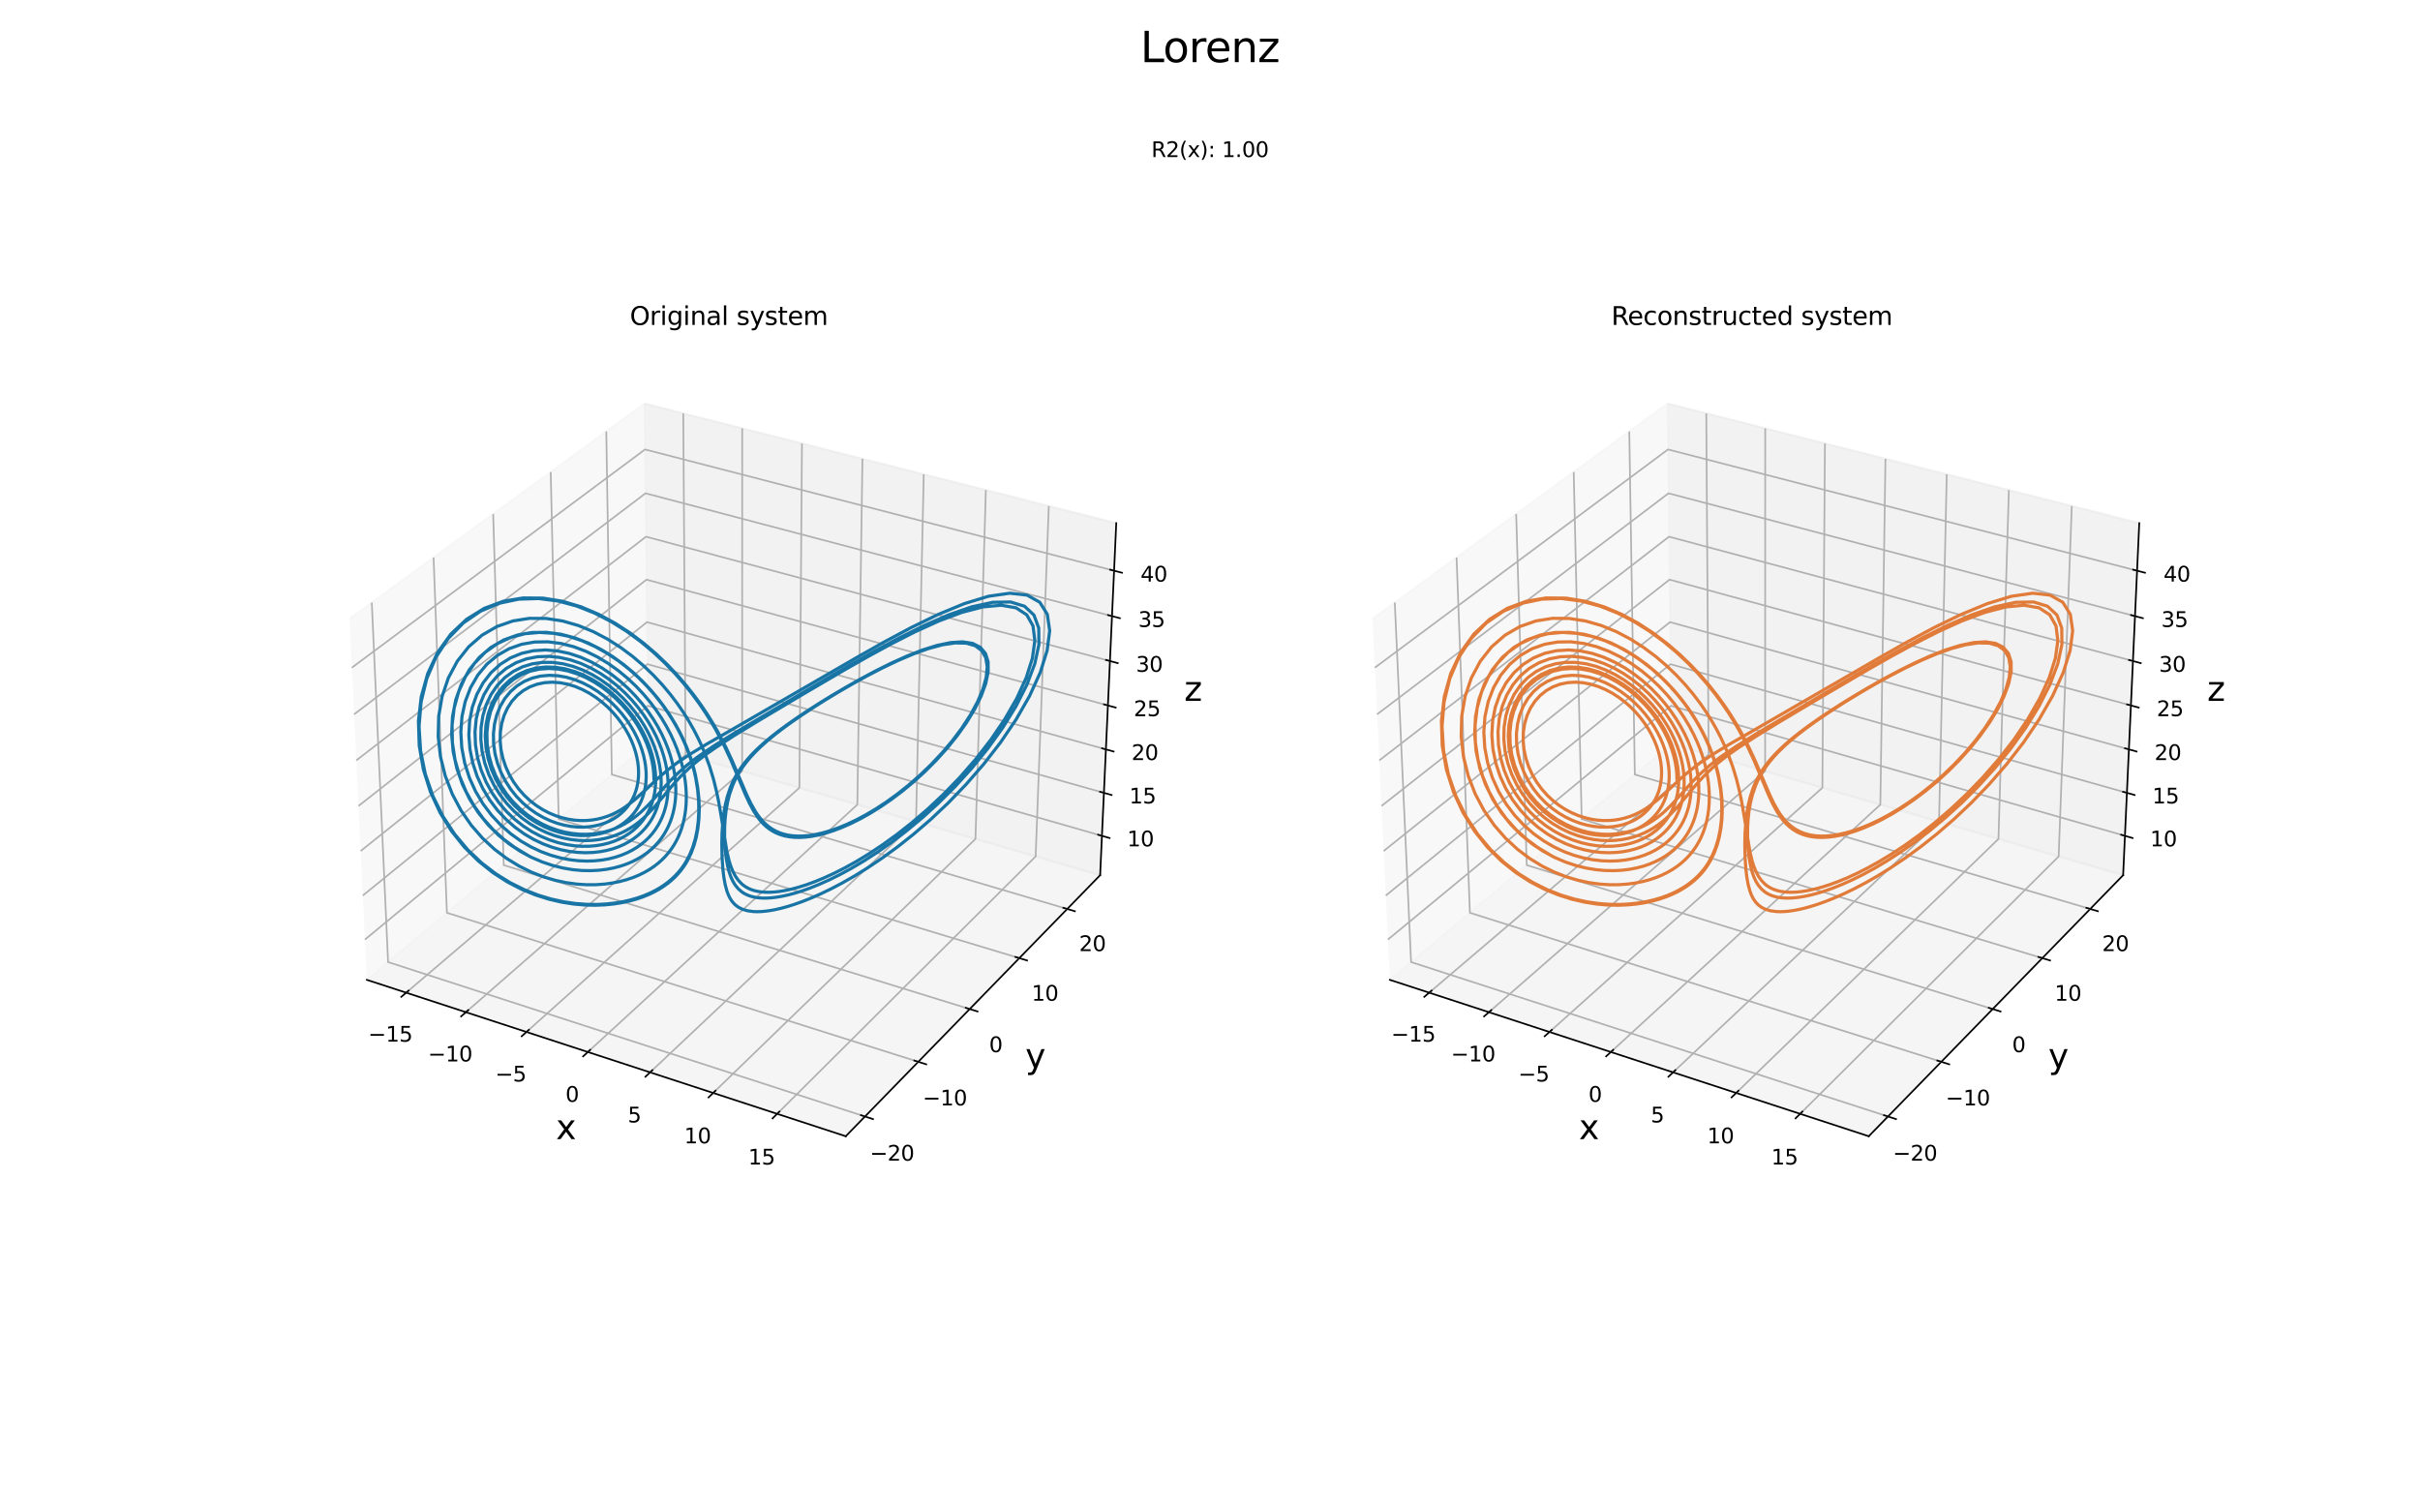 <?xml version="1.0" encoding="utf-8" standalone="no"?>
<!DOCTYPE svg PUBLIC "-//W3C//DTD SVG 1.1//EN"
  "http://www.w3.org/Graphics/SVG/1.1/DTD/svg11.dtd">
<svg xmlns:xlink="http://www.w3.org/1999/xlink" width="1152pt" height="720pt" viewBox="0 0 1152 720" xmlns="http://www.w3.org/2000/svg" version="1.1">
 <defs>
  <style type="text/css">*{stroke-linejoin: round; stroke-linecap: butt}</style>
 </defs>
 <g id="figure_1">
  <g id="patch_1">
   <path d="M 0 720 
L 1152 720 
L 1152 0 
L 0 0 
z
" style="fill: #ffffff"/>
  </g>
  <g id="patch_2">
   <path d="M 144 566.509 
L 549.818 566.509 
L 549.818 160.691 
L 144 160.691 
z
" style="fill: #ffffff"/>
  </g>
  <g id="pane3d_1">
   <g id="patch_3">
    <path d="M 174.642 466.447 
L 308.656 354.114 
L 306.794 192.109 
L 166.366 294.586 
" style="fill: #f2f2f2; opacity: 0.5; stroke: #f2f2f2; stroke-linejoin: miter"/>
   </g>
  </g>
  <g id="pane3d_2">
   <g id="patch_4">
    <path d="M 308.656 354.114 
L 523.702 416.619 
L 531.376 249.034 
L 306.794 192.109 
" style="fill: #e6e6e6; opacity: 0.5; stroke: #e6e6e6; stroke-linejoin: miter"/>
   </g>
  </g>
  <g id="pane3d_3">
   <g id="patch_5">
    <path d="M 174.642 466.447 
L 402.601 540.899 
L 523.702 416.619 
L 308.656 354.114 
" style="fill: #ececec; opacity: 0.5; stroke: #ececec; stroke-linejoin: miter"/>
   </g>
  </g>
  <g id="axis3d_1">
   <g id="line2d_1">
    <path d="M 174.642 466.447 
L 402.601 540.899 
" style="fill: none; stroke: #000000; stroke-width: 0.8; stroke-linecap: square"/>
   </g>
   <g id="text_1">
    <!-- x -->
    <g transform="translate(264.636 542.278)scale(0.16 -0.16)">
     <defs>
      <path id="DejaVuSans-78" d="M 3513 3500 
L 2247 1797 
L 3578 0 
L 2900 0 
L 1881 1375 
L 863 0 
L 184 0 
L 1544 1831 
L 300 3500 
L 978 3500 
L 1906 2253 
L 2834 3500 
L 3513 3500 
z
" transform="scale(0.016)"/>
     </defs>
     <use xlink:href="#DejaVuSans-78"/>
    </g>
   </g>
   <g id="Line3DCollection_1">
    <path d="M 193.342 472.555 
L 326.369 359.262 
L 325.255 196.788 
" style="fill: none; stroke: #b0b0b0; stroke-width: 0.8"/>
    <path d="M 221.784 481.844 
L 353.284 367.085 
L 353.323 203.903 
" style="fill: none; stroke: #b0b0b0; stroke-width: 0.8"/>
    <path d="M 250.612 491.259 
L 380.534 375.006 
L 381.754 211.109 
" style="fill: none; stroke: #b0b0b0; stroke-width: 0.8"/>
    <path d="M 279.833 500.803 
L 408.125 383.025 
L 410.555 218.409 
" style="fill: none; stroke: #b0b0b0; stroke-width: 0.8"/>
    <path d="M 309.455 510.477 
L 436.062 391.146 
L 439.735 225.806 
" style="fill: none; stroke: #b0b0b0; stroke-width: 0.8"/>
    <path d="M 339.487 520.286 
L 464.353 399.369 
L 469.301 233.3 
" style="fill: none; stroke: #b0b0b0; stroke-width: 0.8"/>
    <path d="M 369.937 530.231 
L 493.004 407.696 
L 499.259 240.893 
" style="fill: none; stroke: #b0b0b0; stroke-width: 0.8"/>
   </g>
   <g id="xtick_1">
    <g id="line2d_2">
     <path d="M 194.5 471.568 
L 191.02 474.532 
" style="fill: none; stroke: #000000; stroke-width: 0.8; stroke-linecap: square"/>
    </g>
    <g id="text_2">
     <!-- −15 -->
     <g transform="translate(175.273 495.866)scale(0.1 -0.1)">
      <defs>
       <path id="DejaVuSans-2212" d="M 678 2272 
L 4684 2272 
L 4684 1741 
L 678 1741 
L 678 2272 
z
" transform="scale(0.016)"/>
       <path id="DejaVuSans-31" d="M 794 531 
L 1825 531 
L 1825 4091 
L 703 3866 
L 703 4441 
L 1819 4666 
L 2450 4666 
L 2450 531 
L 3481 531 
L 3481 0 
L 794 0 
L 794 531 
z
" transform="scale(0.016)"/>
       <path id="DejaVuSans-35" d="M 691 4666 
L 3169 4666 
L 3169 4134 
L 1269 4134 
L 1269 2991 
Q 1406 3038 1543 3061 
Q 1681 3084 1819 3084 
Q 2600 3084 3056 2656 
Q 3513 2228 3513 1497 
Q 3513 744 3044 326 
Q 2575 -91 1722 -91 
Q 1428 -91 1123 -41 
Q 819 9 494 109 
L 494 744 
Q 775 591 1075 516 
Q 1375 441 1709 441 
Q 2250 441 2565 725 
Q 2881 1009 2881 1497 
Q 2881 1984 2565 2268 
Q 2250 2553 1709 2553 
Q 1456 2553 1204 2497 
Q 953 2441 691 2322 
L 691 4666 
z
" transform="scale(0.016)"/>
      </defs>
      <use xlink:href="#DejaVuSans-2212"/>
      <use xlink:href="#DejaVuSans-31" x="83.789"/>
      <use xlink:href="#DejaVuSans-35" x="147.412"/>
     </g>
    </g>
   </g>
   <g id="xtick_2">
    <g id="line2d_3">
     <path d="M 222.93 480.844 
L 219.488 483.848 
" style="fill: none; stroke: #000000; stroke-width: 0.8; stroke-linecap: square"/>
    </g>
    <g id="text_3">
     <!-- −10 -->
     <g transform="translate(203.735 505.284)scale(0.1 -0.1)">
      <defs>
       <path id="DejaVuSans-30" d="M 2034 4250 
Q 1547 4250 1301 3770 
Q 1056 3291 1056 2328 
Q 1056 1369 1301 889 
Q 1547 409 2034 409 
Q 2525 409 2770 889 
Q 3016 1369 3016 2328 
Q 3016 3291 2770 3770 
Q 2525 4250 2034 4250 
z
M 2034 4750 
Q 2819 4750 3233 4129 
Q 3647 3509 3647 2328 
Q 3647 1150 3233 529 
Q 2819 -91 2034 -91 
Q 1250 -91 836 529 
Q 422 1150 422 2328 
Q 422 3509 836 4129 
Q 1250 4750 2034 4750 
z
" transform="scale(0.016)"/>
      </defs>
      <use xlink:href="#DejaVuSans-2212"/>
      <use xlink:href="#DejaVuSans-31" x="83.789"/>
      <use xlink:href="#DejaVuSans-30" x="147.412"/>
     </g>
    </g>
   </g>
   <g id="xtick_3">
    <g id="line2d_4">
     <path d="M 251.745 490.246 
L 248.342 493.291 
" style="fill: none; stroke: #000000; stroke-width: 0.8; stroke-linecap: square"/>
    </g>
    <g id="text_4">
     <!-- −5 -->
     <g transform="translate(235.764 514.83)scale(0.1 -0.1)">
      <use xlink:href="#DejaVuSans-2212"/>
      <use xlink:href="#DejaVuSans-35" x="83.789"/>
     </g>
    </g>
   </g>
   <g id="xtick_4">
    <g id="line2d_5">
     <path d="M 280.952 499.775 
L 277.59 502.862 
" style="fill: none; stroke: #000000; stroke-width: 0.8; stroke-linecap: square"/>
    </g>
    <g id="text_5">
     <!-- 0 -->
     <g transform="translate(269.197 524.506)scale(0.1 -0.1)">
      <use xlink:href="#DejaVuSans-30"/>
     </g>
    </g>
   </g>
   <g id="xtick_5">
    <g id="line2d_6">
     <path d="M 310.56 509.436 
L 307.24 512.565 
" style="fill: none; stroke: #000000; stroke-width: 0.8; stroke-linecap: square"/>
    </g>
    <g id="text_6">
     <!-- 5 -->
     <g transform="translate(298.842 534.316)scale(0.1 -0.1)">
      <use xlink:href="#DejaVuSans-35"/>
     </g>
    </g>
   </g>
   <g id="xtick_6">
    <g id="line2d_7">
     <path d="M 340.577 519.23 
L 337.301 522.402 
" style="fill: none; stroke: #000000; stroke-width: 0.8; stroke-linecap: square"/>
    </g>
    <g id="text_7">
     <!-- 10 -->
     <g transform="translate(325.716 544.262)scale(0.1 -0.1)">
      <use xlink:href="#DejaVuSans-31"/>
      <use xlink:href="#DejaVuSans-30" x="63.623"/>
     </g>
    </g>
   </g>
   <g id="xtick_7">
    <g id="line2d_8">
     <path d="M 371.012 529.16 
L 367.781 532.377 
" style="fill: none; stroke: #000000; stroke-width: 0.8; stroke-linecap: square"/>
    </g>
    <g id="text_8">
     <!-- 15 -->
     <g transform="translate(356.192 554.346)scale(0.1 -0.1)">
      <use xlink:href="#DejaVuSans-31"/>
      <use xlink:href="#DejaVuSans-35" x="63.623"/>
     </g>
    </g>
   </g>
  </g>
  <g id="axis3d_2">
   <g id="line2d_9">
    <path d="M 523.702 416.619 
L 402.601 540.899 
" style="fill: none; stroke: #000000; stroke-width: 0.8; stroke-linecap: square"/>
   </g>
   <g id="text_9">
    <!-- y -->
    <g transform="translate(488.086 508.39)scale(0.16 -0.16)">
     <defs>
      <path id="DejaVuSans-79" d="M 2059 -325 
Q 1816 -950 1584 -1140 
Q 1353 -1331 966 -1331 
L 506 -1331 
L 506 -850 
L 844 -850 
Q 1081 -850 1212 -737 
Q 1344 -625 1503 -206 
L 1606 56 
L 191 3500 
L 800 3500 
L 1894 763 
L 2988 3500 
L 3597 3500 
L 2059 -325 
z
" transform="scale(0.016)"/>
     </defs>
     <use xlink:href="#DejaVuSans-79"/>
    </g>
   </g>
   <g id="Line3DCollection_2">
    <path d="M 176.981 286.84 
L 184.737 457.986 
L 411.76 531.499 
" style="fill: none; stroke: #b0b0b0; stroke-width: 0.8"/>
    <path d="M 206.392 265.377 
L 212.737 434.516 
L 437.134 505.459 
" style="fill: none; stroke: #b0b0b0; stroke-width: 0.8"/>
    <path d="M 234.766 244.671 
L 239.791 411.838 
L 461.606 480.345 
" style="fill: none; stroke: #b0b0b0; stroke-width: 0.8"/>
    <path d="M 262.156 224.683 
L 265.947 389.913 
L 485.224 456.107 
" style="fill: none; stroke: #b0b0b0; stroke-width: 0.8"/>
    <path d="M 288.613 205.376 
L 291.249 368.705 
L 508.032 432.7 
" style="fill: none; stroke: #b0b0b0; stroke-width: 0.8"/>
   </g>
   <g id="xtick_8">
    <g id="line2d_10">
     <path d="M 409.847 530.88 
L 415.591 532.74 
" style="fill: none; stroke: #000000; stroke-width: 0.8; stroke-linecap: square"/>
    </g>
    <g id="text_10">
     <!-- −20 -->
     <g transform="translate(414.079 552.51)scale(0.1 -0.1)">
      <defs>
       <path id="DejaVuSans-32" d="M 1228 531 
L 3431 531 
L 3431 0 
L 469 0 
L 469 531 
Q 828 903 1448 1529 
Q 2069 2156 2228 2338 
Q 2531 2678 2651 2914 
Q 2772 3150 2772 3378 
Q 2772 3750 2511 3984 
Q 2250 4219 1831 4219 
Q 1534 4219 1204 4116 
Q 875 4013 500 3803 
L 500 4441 
Q 881 4594 1212 4672 
Q 1544 4750 1819 4750 
Q 2544 4750 2975 4387 
Q 3406 4025 3406 3419 
Q 3406 3131 3298 2873 
Q 3191 2616 2906 2266 
Q 2828 2175 2409 1742 
Q 1991 1309 1228 531 
z
" transform="scale(0.016)"/>
      </defs>
      <use xlink:href="#DejaVuSans-2212"/>
      <use xlink:href="#DejaVuSans-32" x="83.789"/>
      <use xlink:href="#DejaVuSans-30" x="147.412"/>
     </g>
    </g>
   </g>
   <g id="xtick_9">
    <g id="line2d_11">
     <path d="M 435.244 504.862 
L 440.917 506.655 
" style="fill: none; stroke: #000000; stroke-width: 0.8; stroke-linecap: square"/>
    </g>
    <g id="text_11">
     <!-- −10 -->
     <g transform="translate(439.229 526.218)scale(0.1 -0.1)">
      <use xlink:href="#DejaVuSans-2212"/>
      <use xlink:href="#DejaVuSans-31" x="83.789"/>
      <use xlink:href="#DejaVuSans-30" x="147.412"/>
     </g>
    </g>
   </g>
   <g id="xtick_10">
    <g id="line2d_12">
     <path d="M 459.74 479.768 
L 465.342 481.499 
" style="fill: none; stroke: #000000; stroke-width: 0.8; stroke-linecap: square"/>
    </g>
    <g id="text_12">
     <!-- 0 -->
     <g transform="translate(470.857 500.86)scale(0.1 -0.1)">
      <use xlink:href="#DejaVuSans-30"/>
     </g>
    </g>
   </g>
   <g id="xtick_11">
    <g id="line2d_13">
     <path d="M 483.381 455.55 
L 488.914 457.221 
" style="fill: none; stroke: #000000; stroke-width: 0.8; stroke-linecap: square"/>
    </g>
    <g id="text_13">
     <!-- 10 -->
     <g transform="translate(491.086 476.387)scale(0.1 -0.1)">
      <use xlink:href="#DejaVuSans-31"/>
      <use xlink:href="#DejaVuSans-30" x="63.623"/>
     </g>
    </g>
   </g>
   <g id="xtick_12">
    <g id="line2d_14">
     <path d="M 506.211 432.163 
L 511.677 433.776 
" style="fill: none; stroke: #000000; stroke-width: 0.8; stroke-linecap: square"/>
    </g>
    <g id="text_14">
     <!-- 20 -->
     <g transform="translate(513.692 452.755)scale(0.1 -0.1)">
      <use xlink:href="#DejaVuSans-32"/>
      <use xlink:href="#DejaVuSans-30" x="63.623"/>
     </g>
    </g>
   </g>
  </g>
  <g id="axis3d_3">
   <g id="line2d_15">
    <path d="M 523.702 416.619 
L 531.376 249.034 
" style="fill: none; stroke: #000000; stroke-width: 0.8; stroke-linecap: square"/>
   </g>
   <g id="text_15">
    <!-- z -->
    <g transform="translate(563.724 333.655)scale(0.16 -0.16)">
     <defs>
      <path id="DejaVuSans-7a" d="M 353 3500 
L 3084 3500 
L 3084 2975 
L 922 459 
L 3084 459 
L 3084 0 
L 275 0 
L 275 525 
L 2438 3041 
L 353 3041 
L 353 3500 
z
" transform="scale(0.016)"/>
     </defs>
     <use xlink:href="#DejaVuSans-7a"/>
    </g>
   </g>
   <g id="Line3DCollection_3">
    <path d="M 524.56 397.889 
L 308.448 335.973 
L 173.718 447.268 
" style="fill: none; stroke: #b0b0b0; stroke-width: 0.8"/>
    <path d="M 525.497 377.426 
L 308.22 316.164 
L 172.709 426.306 
" style="fill: none; stroke: #b0b0b0; stroke-width: 0.8"/>
    <path d="M 526.444 356.739 
L 307.99 296.149 
L 171.688 405.106 
" style="fill: none; stroke: #b0b0b0; stroke-width: 0.8"/>
    <path d="M 527.402 335.824 
L 307.757 275.923 
L 170.655 383.663 
" style="fill: none; stroke: #b0b0b0; stroke-width: 0.8"/>
    <path d="M 528.37 314.678 
L 307.522 255.485 
L 169.611 361.974 
" style="fill: none; stroke: #b0b0b0; stroke-width: 0.8"/>
    <path d="M 529.349 293.296 
L 307.285 234.831 
L 168.554 340.034 
" style="fill: none; stroke: #b0b0b0; stroke-width: 0.8"/>
    <path d="M 530.339 271.675 
L 307.045 213.956 
L 167.486 317.839 
" style="fill: none; stroke: #b0b0b0; stroke-width: 0.8"/>
   </g>
   <g id="xtick_13">
    <g id="line2d_16">
     <path d="M 522.745 397.369 
L 528.192 398.93 
" style="fill: none; stroke: #000000; stroke-width: 0.8; stroke-linecap: square"/>
    </g>
    <g id="text_16">
     <!-- 10 -->
     <g transform="translate(536.554 402.904)scale(0.1 -0.1)">
      <use xlink:href="#DejaVuSans-31"/>
      <use xlink:href="#DejaVuSans-30" x="63.623"/>
     </g>
    </g>
   </g>
   <g id="xtick_14">
    <g id="line2d_17">
     <path d="M 523.672 376.911 
L 529.15 378.456 
" style="fill: none; stroke: #000000; stroke-width: 0.8; stroke-linecap: square"/>
    </g>
    <g id="text_17">
     <!-- 15 -->
     <g transform="translate(537.589 382.467)scale(0.1 -0.1)">
      <use xlink:href="#DejaVuSans-31"/>
      <use xlink:href="#DejaVuSans-35" x="63.623"/>
     </g>
    </g>
   </g>
   <g id="xtick_15">
    <g id="line2d_18">
     <path d="M 524.609 356.23 
L 530.118 357.758 
" style="fill: none; stroke: #000000; stroke-width: 0.8; stroke-linecap: square"/>
    </g>
    <g id="text_18">
     <!-- 20 -->
     <g transform="translate(538.635 361.807)scale(0.1 -0.1)">
      <use xlink:href="#DejaVuSans-32"/>
      <use xlink:href="#DejaVuSans-30" x="63.623"/>
     </g>
    </g>
   </g>
   <g id="xtick_16">
    <g id="line2d_19">
     <path d="M 525.556 335.321 
L 531.097 336.832 
" style="fill: none; stroke: #000000; stroke-width: 0.8; stroke-linecap: square"/>
    </g>
    <g id="text_19">
     <!-- 25 -->
     <g transform="translate(539.693 340.921)scale(0.1 -0.1)">
      <use xlink:href="#DejaVuSans-32"/>
      <use xlink:href="#DejaVuSans-35" x="63.623"/>
     </g>
    </g>
   </g>
   <g id="xtick_17">
    <g id="line2d_20">
     <path d="M 526.514 314.18 
L 532.086 315.674 
" style="fill: none; stroke: #000000; stroke-width: 0.8; stroke-linecap: square"/>
    </g>
    <g id="text_20">
     <!-- 30 -->
     <g transform="translate(540.762 319.804)scale(0.1 -0.1)">
      <defs>
       <path id="DejaVuSans-33" d="M 2597 2516 
Q 3050 2419 3304 2112 
Q 3559 1806 3559 1356 
Q 3559 666 3084 287 
Q 2609 -91 1734 -91 
Q 1441 -91 1130 -33 
Q 819 25 488 141 
L 488 750 
Q 750 597 1062 519 
Q 1375 441 1716 441 
Q 2309 441 2620 675 
Q 2931 909 2931 1356 
Q 2931 1769 2642 2001 
Q 2353 2234 1838 2234 
L 1294 2234 
L 1294 2753 
L 1863 2753 
Q 2328 2753 2575 2939 
Q 2822 3125 2822 3475 
Q 2822 3834 2567 4026 
Q 2313 4219 1838 4219 
Q 1578 4219 1281 4162 
Q 984 4106 628 3988 
L 628 4550 
Q 988 4650 1302 4700 
Q 1616 4750 1894 4750 
Q 2613 4750 3031 4423 
Q 3450 4097 3450 3541 
Q 3450 3153 3228 2886 
Q 3006 2619 2597 2516 
z
" transform="scale(0.016)"/>
      </defs>
      <use xlink:href="#DejaVuSans-33"/>
      <use xlink:href="#DejaVuSans-30" x="63.623"/>
     </g>
    </g>
   </g>
   <g id="xtick_18">
    <g id="line2d_21">
     <path d="M 527.483 292.805 
L 533.087 294.28 
" style="fill: none; stroke: #000000; stroke-width: 0.8; stroke-linecap: square"/>
    </g>
    <g id="text_21">
     <!-- 35 -->
     <g transform="translate(541.844 298.452)scale(0.1 -0.1)">
      <use xlink:href="#DejaVuSans-33"/>
      <use xlink:href="#DejaVuSans-35" x="63.623"/>
     </g>
    </g>
   </g>
   <g id="xtick_19">
    <g id="line2d_22">
     <path d="M 528.462 271.19 
L 534.099 272.647 
" style="fill: none; stroke: #000000; stroke-width: 0.8; stroke-linecap: square"/>
    </g>
    <g id="text_22">
     <!-- 40 -->
     <g transform="translate(542.937 276.862)scale(0.1 -0.1)">
      <defs>
       <path id="DejaVuSans-34" d="M 2419 4116 
L 825 1625 
L 2419 1625 
L 2419 4116 
z
M 2253 4666 
L 3047 4666 
L 3047 1625 
L 3713 1625 
L 3713 1100 
L 3047 1100 
L 3047 0 
L 2419 0 
L 2419 1100 
L 313 1100 
L 313 1709 
L 2253 4666 
z
" transform="scale(0.016)"/>
      </defs>
      <use xlink:href="#DejaVuSans-34"/>
      <use xlink:href="#DejaVuSans-30" x="63.623"/>
     </g>
    </g>
   </g>
  </g>
  <g id="axes_1">
   <g id="line2d_23">
    <path d="M 250.228 406.541 
L 244.979 403.37 
L 239.784 399.518 
L 234.745 394.946 
L 229.985 389.633 
L 225.641 383.587 
L 221.86 376.846 
L 218.792 369.49 
L 216.582 361.644 
L 215.354 353.475 
L 215.208 345.194 
L 216.2 337.037 
L 218.339 329.257 
L 221.583 322.101 
L 225.841 315.79 
L 230.979 310.501 
L 236.83 306.355 
L 243.212 303.411 
L 249.936 301.665 
L 256.826 301.062 
L 263.719 301.502 
L 270.48 302.858 
L 276.999 304.987 
L 283.192 307.746 
L 289.002 310.995 
L 294.392 314.608 
L 299.343 318.475 
L 303.853 322.501 
L 307.927 326.611 
L 311.582 330.744 
L 314.839 334.852 
L 317.721 338.9 
L 320.257 342.863 
L 322.473 346.724 
L 324.397 350.469 
L 326.055 354.094 
L 327.472 357.595 
L 328.672 360.971 
L 329.677 364.224 
L 330.506 367.358 
L 331.178 370.375 
L 332.109 376.084 
L 332.574 381.389 
L 332.651 386.335 
L 332.389 390.96 
L 331.82 395.301 
L 330.954 399.391 
L 329.786 403.257 
L 328.292 406.924 
L 326.437 410.409 
L 325.359 412.087 
L 324.168 413.724 
L 322.858 415.32 
L 321.416 416.874 
L 319.833 418.386 
L 318.095 419.852 
L 316.19 421.271 
L 314.101 422.636 
L 311.814 423.943 
L 309.311 425.181 
L 306.574 426.341 
L 303.585 427.407 
L 300.323 428.363 
L 296.77 429.186 
L 292.907 429.849 
L 288.715 430.317 
L 284.179 430.549 
L 279.288 430.497 
L 274.037 430.102 
L 268.427 429.295 
L 262.473 427.996 
L 256.203 426.118 
L 249.665 423.56 
L 242.928 420.221 
L 236.091 415.994 
L 229.284 410.781 
L 222.67 404.501 
L 216.447 397.104 
L 210.842 388.588 
L 206.101 379.014 
L 202.477 368.522 
L 200.206 357.339 
L 199.486 345.78 
L 200.447 334.232 
L 203.135 323.124 
L 207.499 312.89 
L 213.392 303.924 
L 220.584 296.536 
L 228.79 290.926 
L 237.695 287.167 
L 246.99 285.219 
L 256.39 284.939 
L 265.653 286.121 
L 274.589 288.519 
L 283.059 291.877 
L 290.971 295.952 
L 298.273 300.526 
L 304.944 305.413 
L 310.988 310.462 
L 316.426 315.557 
L 321.292 320.609 
L 325.624 325.555 
L 329.468 330.35 
L 332.87 334.969 
L 335.874 339.393 
L 338.526 343.616 
L 340.869 347.636 
L 344.783 355.08 
L 347.903 361.775 
L 351.615 370.552 
L 354.726 377.996 
L 356.714 382.301 
L 358.772 386.119 
L 361.005 389.466 
L 362.217 390.965 
L 363.508 392.346 
L 364.89 393.607 
L 366.375 394.743 
L 367.974 395.752 
L 369.7 396.625 
L 371.566 397.356 
L 373.583 397.936 
L 375.765 398.354 
L 378.126 398.598 
L 380.678 398.652 
L 383.435 398.502 
L 386.409 398.128 
L 389.614 397.509 
L 393.059 396.622 
L 396.754 395.443 
L 400.704 393.945 
L 404.913 392.099 
L 409.376 389.877 
L 414.084 387.251 
L 419.02 384.194 
L 424.154 380.684 
L 429.445 376.706 
L 434.838 372.255 
L 440.26 367.338 
L 445.619 361.982 
L 450.807 356.237 
L 455.696 350.178 
L 460.141 343.911 
L 463.988 337.571 
L 467.079 331.322 
L 469.259 325.353 
L 470.392 319.863 
L 470.373 315.05 
L 469.135 311.094 
L 466.666 308.14 
L 463.007 306.278 
L 458.257 305.539 
L 452.563 305.888 
L 446.107 307.231 
L 439.096 309.427 
L 431.74 312.306 
L 424.242 315.688 
L 416.782 319.397 
L 409.511 323.281 
L 402.549 327.211 
L 395.984 331.09 
L 389.874 334.853 
L 384.251 338.457 
L 379.127 341.884 
L 374.497 345.13 
L 370.346 348.203 
L 366.648 351.117 
L 363.373 353.89 
L 360.489 356.54 
L 357.962 359.086 
L 355.757 361.544 
L 353.842 363.929 
L 352.186 366.252 
L 350.758 368.524 
L 349.533 370.75 
L 348.485 372.938 
L 347.593 375.089 
L 346.198 379.294 
L 345.213 383.373 
L 344.535 387.324 
L 344.085 391.14 
L 343.716 396.597 
L 343.603 401.714 
L 343.727 407.991 
L 344.102 413.64 
L 344.551 417.469 
L 345.172 420.955 
L 346.011 424.096 
L 346.724 425.996 
L 347.593 427.736 
L 348.651 429.307 
L 349.942 430.697 
L 351.517 431.887 
L 353.443 432.852 
L 355.799 433.555 
L 358.684 433.944 
L 360.361 433.999 
L 362.217 433.948 
L 364.27 433.777 
L 366.541 433.47 
L 369.053 433.009 
L 371.828 432.373 
L 374.894 431.537 
L 378.276 430.472 
L 382.003 429.144 
L 386.104 427.515 
L 390.607 425.539 
L 395.54 423.166 
L 400.927 420.339 
L 406.788 416.994 
L 413.133 413.062 
L 419.964 408.472 
L 427.263 403.15 
L 434.991 397.027 
L 443.082 390.047 
L 451.432 382.171 
L 459.894 373.395 
L 468.272 363.766 
L 476.314 353.391 
L 483.715 342.463 
L 490.127 331.266 
L 495.171 320.18 
L 498.469 309.67 
L 499.683 300.253 
L 498.557 292.444 
L 494.965 286.691 
L 488.939 283.301 
L 480.683 282.388 
L 470.554 283.844 
L 459.017 287.365 
L 446.594 292.497 
L 433.792 298.719 
L 421.065 305.518 
L 408.772 312.451 
L 346.705 348.324 
L 336.444 354.201 
L 328.494 359.02 
L 322.272 363.198 
L 317.283 367.001 
L 313.121 370.578 
L 306.036 377.239 
L 302.647 380.3 
L 299.131 383.12 
L 297.284 384.418 
L 295.361 385.629 
L 293.35 386.741 
L 291.242 387.742 
L 289.03 388.62 
L 286.709 389.36 
L 284.276 389.947 
L 281.73 390.364 
L 279.072 390.595 
L 276.309 390.62 
L 273.447 390.42 
L 270.5 389.975 
L 267.484 389.265 
L 264.42 388.271 
L 261.334 386.974 
L 258.258 385.358 
L 255.23 383.411 
L 252.29 381.126 
L 249.487 378.503 
L 246.872 375.548 
L 244.499 372.278 
L 242.422 368.722 
L 240.696 364.92 
L 239.371 360.924 
L 238.492 356.798 
L 238.094 352.617 
L 238.202 348.462 
L 238.826 344.421 
L 239.964 340.58 
L 241.597 337.024 
L 243.692 333.829 
L 246.204 331.059 
L 249.077 328.763 
L 252.249 326.976 
L 255.65 325.714 
L 259.213 324.976 
L 262.869 324.747 
L 266.556 324.999 
L 270.214 325.696 
L 273.795 326.794 
L 277.253 328.243 
L 280.555 329.997 
L 283.672 332.004 
L 286.582 334.22 
L 289.272 336.6 
L 291.732 339.106 
L 293.956 341.702 
L 295.945 344.358 
L 297.699 347.048 
L 299.224 349.75 
L 300.523 352.444 
L 301.604 355.115 
L 302.475 357.751 
L 303.142 360.34 
L 303.612 362.875 
L 303.893 365.347 
L 303.991 367.752 
L 303.912 370.084 
L 303.66 372.339 
L 303.24 374.513 
L 302.655 376.603 
L 301.907 378.605 
L 300.999 380.514 
L 299.931 382.327 
L 298.703 384.038 
L 297.317 385.642 
L 295.77 387.133 
L 294.063 388.502 
L 292.195 389.74 
L 290.165 390.838 
L 287.975 391.784 
L 285.625 392.563 
L 283.117 393.162 
L 280.456 393.562 
L 277.649 393.747 
L 274.705 393.694 
L 271.637 393.383 
L 268.462 392.791 
L 265.202 391.896 
L 261.884 390.674 
L 258.541 389.106 
L 255.213 387.171 
L 251.945 384.859 
L 248.789 382.159 
L 245.803 379.075 
L 243.049 375.618 
L 240.592 371.811 
L 238.497 367.693 
L 236.826 363.317 
L 235.637 358.75 
L 234.978 354.075 
L 234.885 349.385 
L 235.377 344.781 
L 236.459 340.368 
L 238.114 336.247 
L 240.312 332.514 
L 243.001 329.248 
L 246.119 326.515 
L 249.593 324.359 
L 253.344 322.802 
L 257.291 321.848 
L 261.354 321.48 
L 265.458 321.666 
L 269.535 322.362 
L 273.526 323.516 
L 277.381 325.07 
L 281.058 326.965 
L 284.527 329.144 
L 287.766 331.552 
L 290.757 334.138 
L 293.493 336.858 
L 295.969 339.672 
L 298.185 342.545 
L 300.146 345.449 
L 301.858 348.36 
L 303.328 351.256 
L 304.565 354.123 
L 305.578 356.947 
L 306.378 359.718 
L 306.972 362.429 
L 307.371 365.071 
L 307.581 367.642 
L 307.61 370.136 
L 307.464 372.551 
L 307.148 374.884 
L 306.666 377.133 
L 306.022 379.295 
L 305.216 381.369 
L 304.251 383.35 
L 303.126 385.237 
L 301.841 387.024 
L 300.394 388.707 
L 298.784 390.281 
L 297.008 391.737 
L 295.063 393.067 
L 292.949 394.261 
L 290.662 395.308 
L 288.201 396.193 
L 285.567 396.9 
L 282.76 397.412 
L 279.786 397.708 
L 276.65 397.765 
L 273.363 397.559 
L 269.94 397.064 
L 266.4 396.25 
L 262.769 395.091 
L 259.08 393.558 
L 255.373 391.625 
L 251.696 389.271 
L 248.105 386.478 
L 244.665 383.24 
L 241.446 379.56 
L 238.524 375.456 
L 235.977 370.961 
L 233.883 366.129 
L 232.315 361.03 
L 231.337 355.757 
L 231 350.414 
L 231.336 345.123 
L 232.358 340.008 
L 234.054 335.197 
L 236.392 330.806 
L 239.317 326.941 
L 242.756 323.685 
L 246.622 321.095 
L 250.821 319.204 
L 255.255 318.016 
L 259.828 317.513 
L 264.451 317.656 
L 269.042 318.389 
L 273.531 319.648 
L 277.86 321.363 
L 281.984 323.461 
L 285.866 325.874 
L 289.483 328.536 
L 292.819 331.387 
L 295.866 334.376 
L 298.623 337.457 
L 301.091 340.592 
L 303.279 343.748 
L 305.194 346.9 
L 306.848 350.028 
L 308.253 353.114 
L 309.422 356.146 
L 310.366 359.114 
L 311.097 362.012 
L 311.627 364.834 
L 311.965 367.577 
L 312.121 370.238 
L 312.101 372.816 
L 311.914 375.31 
L 311.563 377.718 
L 311.053 380.041 
L 310.387 382.279 
L 309.566 384.429 
L 308.59 386.491 
L 307.458 388.463 
L 306.169 390.342 
L 304.72 392.124 
L 303.107 393.806 
L 301.326 395.381 
L 299.373 396.842 
L 297.242 398.179 
L 294.93 399.382 
L 292.431 400.438 
L 289.741 401.331 
L 286.858 402.043 
L 283.782 402.554 
L 280.514 402.839 
L 277.058 402.871 
L 273.424 402.621 
L 269.626 402.056 
L 265.684 401.142 
L 261.625 399.842 
L 257.486 398.12 
L 253.312 395.942 
L 249.159 393.275 
L 245.093 390.097 
L 241.192 386.393 
L 237.54 382.163 
L 234.232 377.425 
L 231.365 372.217 
L 229.036 366.603 
L 227.334 360.671 
L 226.341 354.536 
L 226.117 348.333 
L 226.699 342.213 
L 228.097 336.336 
L 230.29 330.859 
L 233.23 325.928 
L 236.838 321.665 
L 241.018 318.164 
L 245.656 315.484 
L 250.631 313.649 
L 255.822 312.647 
L 261.115 312.438 
L 266.404 312.96 
L 271.6 314.134 
L 276.627 315.871 
L 281.425 318.082 
L 285.951 320.676 
L 290.172 323.571 
L 294.071 326.693 
L 297.638 329.976 
L 300.872 333.362 
L 303.778 336.806 
L 306.366 340.27 
L 308.648 343.722 
L 310.639 347.139 
L 312.356 350.503 
L 313.814 353.8 
L 315.031 357.021 
L 316.022 360.158 
L 316.803 363.209 
L 317.385 366.169 
L 317.783 369.04 
L 318.006 371.819 
L 318.064 374.51 
L 317.965 377.112 
L 317.715 379.628 
L 317.318 382.058 
L 316.779 384.406 
L 316.098 386.671 
L 315.276 388.855 
L 314.313 390.959 
L 313.206 392.982 
L 311.953 394.923 
L 310.547 396.782 
L 308.985 398.554 
L 307.26 400.236 
L 305.364 401.823 
L 303.29 403.308 
L 301.03 404.681 
L 298.575 405.933 
L 295.917 407.049 
L 293.047 408.013 
L 289.959 408.805 
L 286.648 409.404 
L 283.11 409.781 
L 279.344 409.906 
L 275.356 409.744 
L 271.155 409.256 
L 266.756 408.397 
L 262.187 407.121 
L 257.48 405.379 
L 252.684 403.121 
L 247.858 400.3 
L 243.078 396.875 
L 238.432 392.812 
L 234.026 388.097 
L 229.974 382.734 
L 226.402 376.755 
L 223.439 370.223 
L 221.209 363.24 
L 219.823 355.94 
L 219.371 348.494 
L 219.912 341.098 
L 221.467 333.963 
L 224.016 327.301 
L 227.495 321.309 
L 231.806 316.152 
L 236.818 311.956 
L 242.38 308.795 
L 248.334 306.693 
L 254.521 305.626 
L 260.795 305.53 
L 267.025 306.313 
L 273.101 307.861 
L 278.936 310.054 
L 284.465 312.771 
L 289.641 315.897 
L 294.436 319.327 
L 298.836 322.971 
L 302.839 326.751 
L 306.45 330.604 
L 309.683 334.479 
L 312.556 338.336 
L 315.089 342.144 
L 317.305 345.881 
L 319.227 349.531 
L 320.878 353.083 
L 322.279 356.531 
L 323.452 359.871 
L 324.416 363.102 
L 325.19 366.224 
L 325.788 369.241 
L 326.227 372.154 
L 326.517 374.967 
L 326.671 377.684 
L 326.696 380.31 
L 326.6 382.848 
L 326.389 385.303 
L 326.068 387.678 
L 325.638 389.977 
L 325.101 392.204 
L 324.458 394.362 
L 323.707 396.454 
L 322.845 398.482 
L 321.869 400.447 
L 320.774 402.352 
L 319.554 404.196 
L 318.202 405.98 
L 316.709 407.703 
L 315.067 409.363 
L 313.264 410.956 
L 311.29 412.478 
L 309.132 413.924 
L 306.777 415.284 
L 304.211 416.549 
L 301.42 417.705 
L 298.389 418.737 
L 295.105 419.624 
L 291.554 420.342 
L 287.724 420.862 
L 283.606 421.149 
L 279.195 421.162 
L 274.49 420.852 
L 269.497 420.166 
L 264.234 419.04 
L 258.727 417.406 
L 253.021 415.19 
L 247.174 412.315 
L 241.267 408.706 
L 235.405 404.295 
L 229.714 399.027 
L 224.346 392.87 
L 219.472 385.828 
L 215.276 377.948 
L 211.949 369.331 
L 209.67 360.14 
L 208.593 350.595 
L 208.834 340.97 
L 210.448 331.576 
L 213.427 322.735 
L 217.693 314.753 
L 223.108 307.894 
L 229.48 302.352 
L 236.585 298.242 
L 244.189 295.591 
L 252.059 294.352 
L 259.988 294.411 
L 267.796 295.614 
L 275.34 297.78 
L 282.511 300.723 
L 289.236 304.263 
L 295.469 308.238 
L 301.188 312.506 
L 306.39 316.949 
L 311.087 321.472 
L 315.301 326.001 
L 319.058 330.482 
L 322.391 334.872 
L 325.334 339.145 
L 327.923 343.281 
L 330.192 347.27 
L 332.174 351.106 
L 333.901 354.789 
L 335.402 358.319 
L 337.836 364.939 
L 339.667 371.008 
L 341.052 376.578 
L 342.115 381.701 
L 343.318 388.648 
L 346.014 405.3 
L 347.063 409.717 
L 347.898 412.383 
L 348.881 414.831 
L 350.05 417.058 
L 351.45 419.057 
L 353.134 420.811 
L 354.102 421.59 
L 355.167 422.298 
L 356.337 422.931 
L 357.624 423.483 
L 359.04 423.948 
L 360.6 424.317 
L 362.316 424.582 
L 364.205 424.732 
L 366.284 424.754 
L 368.571 424.632 
L 371.088 424.351 
L 373.854 423.889 
L 376.893 423.223 
L 380.227 422.327 
L 383.882 421.168 
L 387.881 419.711 
L 392.247 417.916 
L 397.002 415.737 
L 402.163 413.124 
L 407.745 410.022 
L 413.749 406.373 
L 420.172 402.116 
L 426.988 397.193 
L 434.158 391.551 
L 441.612 385.149 
L 449.253 377.966 
L 456.943 370.012 
L 464.506 361.337 
L 471.722 352.048 
L 478.328 342.318 
L 484.03 332.394 
L 488.513 322.597 
L 491.466 313.311 
L 492.613 304.957 
L 491.747 297.953 
L 488.759 292.664 
L 483.669 289.348 
L 476.631 288.116 
L 467.92 288.909 
L 457.906 291.515 
L 447.01 295.594 
L 435.658 300.741 
L 424.24 306.543 
L 413.082 312.621 
L 402.434 318.671 
L 383.284 329.883 
L 360.67 343.346 
L 349.398 350.235 
L 340.613 355.938 
L 336.985 358.477 
L 333.78 360.865 
L 330.94 363.137 
L 328.409 365.32 
L 324.077 369.497 
L 320.434 373.501 
L 315.651 379.26 
L 311.041 384.701 
L 307.782 388.093 
L 306.046 389.7 
L 304.219 391.238 
L 302.288 392.696 
L 300.24 394.066 
L 298.064 395.337 
L 295.75 396.495 
L 293.289 397.527 
L 290.674 398.417 
L 287.898 399.147 
L 284.958 399.698 
L 281.853 400.046 
L 278.585 400.167 
L 275.16 400.034 
L 271.588 399.618 
L 267.886 398.888 
L 264.075 397.812 
L 260.186 396.357 
L 256.257 394.492 
L 252.334 392.188 
L 248.474 389.424 
L 244.742 386.184 
L 241.212 382.464 
L 237.963 378.274 
L 235.083 373.643 
L 232.657 368.617 
L 230.768 363.267 
L 229.491 357.683 
L 228.89 351.977 
L 229.008 346.277 
L 229.867 340.721 
L 231.464 335.448 
L 233.769 330.596 
L 236.728 326.284 
L 240.266 322.612 
L 244.289 319.652 
L 248.696 317.445 
L 253.379 316.004 
L 258.23 315.311 
L 263.149 315.325 
L 268.046 315.989 
L 272.842 317.23 
L 277.472 318.971 
L 281.886 321.132 
L 286.043 323.636 
L 289.918 326.408 
L 293.494 329.385 
L 296.762 332.508 
L 299.721 335.727 
L 302.375 339.001 
L 304.731 342.295 
L 306.802 345.582 
L 308.598 348.839 
L 310.135 352.05 
L 311.427 355.201 
L 312.486 358.283 
L 313.327 361.289 
L 313.963 364.214 
L 314.405 367.056 
L 314.663 369.813 
L 314.746 372.483 
L 314.662 375.068 
L 314.418 377.567 
L 314.018 379.98 
L 313.465 382.309 
L 312.762 384.552 
L 311.909 386.711 
L 310.906 388.784 
L 309.752 390.771 
L 308.443 392.669 
L 306.976 394.476 
L 305.347 396.187 
L 303.55 397.797 
L 301.579 399.299 
L 299.428 400.685 
L 297.091 401.944 
L 294.561 403.064 
L 291.832 404.028 
L 288.9 404.82 
L 285.762 405.418 
L 282.416 405.797 
L 278.865 405.93 
L 275.114 405.785 
L 271.174 405.327 
L 267.064 404.518 
L 262.806 403.318 
L 258.436 401.685 
L 253.997 399.578 
L 249.544 396.958 
L 245.146 393.791 
L 240.881 390.054 
L 236.841 385.736 
L 233.128 380.846 
L 229.849 375.415 
L 227.115 369.5 
L 225.033 363.188 
L 223.698 356.597 
L 223.187 349.871 
L 223.555 343.176 
L 224.821 336.693 
L 226.974 330.602 
L 229.966 325.073 
L 233.717 320.253 
L 238.121 316.259 
L 243.051 313.163 
L 248.374 311 
L 253.952 309.762 
L 259.655 309.406 
L 265.362 309.864 
L 270.973 311.044 
L 276.401 312.847 
L 281.58 315.17 
L 286.462 317.911 
L 291.013 320.977 
L 295.213 324.282 
L 299.054 327.754 
L 302.535 331.331 
L 305.663 334.961 
L 308.452 338.603 
L 310.915 342.225 
L 313.072 345.801 
L 314.941 349.313 
L 316.541 352.748 
L 317.891 356.096 
L 319.01 359.352 
L 319.914 362.512 
L 320.619 365.574 
L 321.14 368.539 
L 321.49 371.408 
L 321.678 374.183 
L 321.715 376.867 
L 321.608 379.461 
L 321.364 381.97 
L 320.987 384.395 
L 320.479 386.739 
L 319.843 389.006 
L 319.079 391.196 
L 318.186 393.311 
L 317.16 395.353 
L 315.999 397.322 
L 314.697 399.217 
L 313.248 401.037 
L 311.646 402.78 
L 309.883 404.442 
L 307.949 406.018 
L 305.834 407.503 
L 303.529 408.886 
L 301.022 410.158 
L 298.303 411.305 
L 295.361 412.311 
L 292.186 413.156 
L 288.77 413.817 
L 285.105 414.265 
L 281.187 414.468 
L 277.018 414.388 
L 272.602 413.983 
L 267.953 413.203 
L 263.091 411.995 
L 258.05 410.302 
L 252.874 408.065 
L 247.625 405.225 
L 242.38 401.726 
L 237.234 397.522 
L 232.301 392.583 
L 227.712 386.899 
L 223.609 380.492 
L 220.144 373.42 
L 217.465 365.785 
L 215.711 357.733 
L 214.995 349.453 
L 215.398 341.173 
L 216.954 333.14 
L 219.649 325.607 
L 223.414 318.813 
L 228.136 312.96 
L 233.663 308.202 
L 239.817 304.628 
L 246.411 302.267 
L 253.26 301.088 
L 260.192 301.011 
L 267.057 301.921 
L 273.731 303.681 
L 280.116 306.146 
L 286.144 309.172 
L 291.765 312.625 
L 296.954 316.386 
L 301.7 320.352 
L 306.004 324.437 
L 309.879 328.574 
L 313.343 332.708 
L 316.42 336.797 
L 319.135 340.813 
L 321.516 344.733 
L 323.59 348.543 
L 325.385 352.234 
L 326.926 355.801 
L 328.238 359.244 
L 329.345 362.562 
L 330.266 365.758 
L 331.021 368.835 
L 332.098 374.655 
L 332.687 380.06 
L 332.873 385.093 
L 332.713 389.795 
L 332.244 394.204 
L 331.482 398.354 
L 330.426 402.273 
L 329.059 405.987 
L 327.349 409.517 
L 326.352 411.217 
L 325.25 412.875 
L 324.034 414.493 
L 322.697 416.071 
L 321.226 417.608 
L 319.611 419.102 
L 317.839 420.551 
L 315.895 421.953 
L 313.766 423.301 
L 311.433 424.589 
L 308.88 425.808 
L 306.089 426.946 
L 303.041 427.988 
L 299.714 428.917 
L 296.091 429.708 
L 292.152 430.332 
L 287.88 430.755 
L 283.258 430.934 
L 278.278 430.816 
L 272.933 430.342 
L 267.229 429.439 
L 261.183 428.026 
L 254.824 426.012 
L 248.206 423.294 
L 241.405 419.768 
L 234.525 415.327 
L 227.704 409.875 
L 221.114 403.334 
L 214.961 395.662 
L 209.479 386.867 
L 204.92 377.026 
L 201.537 366.298 
L 199.565 354.93 
L 199.189 343.259 
L 200.527 331.687 
L 203.604 320.652 
L 208.347 310.591 
L 214.587 301.884 
L 222.078 294.824 
L 230.522 289.585 
L 239.6 286.215 
L 249.002 284.647 
L 258.449 284.719 
L 267.709 286.21 
L 276.602 288.867 
L 285 292.433 
L 292.818 296.666 
L 300.015 301.353 
L 306.575 306.315 
L 312.507 311.408 
L 317.836 316.522 
L 322.597 321.573 
L 326.833 326.504 
L 330.588 331.274 
L 333.909 335.86 
L 336.843 340.247 
L 339.433 344.429 
L 341.723 348.407 
L 345.556 355.765 
L 348.626 362.374 
L 352.312 371.027 
L 355.45 378.35 
L 357.482 382.574 
L 359.605 386.307 
L 360.733 387.995 
L 361.922 389.564 
L 363.184 391.015 
L 364.53 392.345 
L 365.973 393.551 
L 367.524 394.629 
L 369.196 395.575 
L 371 396.38 
L 372.949 397.038 
L 375.057 397.537 
L 377.336 397.867 
L 379.799 398.015 
L 382.459 397.964 
L 385.33 397.698 
L 388.424 397.196 
L 391.751 396.437 
L 395.321 395.398 
L 399.142 394.053 
L 403.216 392.374 
L 407.543 390.334 
L 412.117 387.904 
L 416.921 385.059 
L 421.933 381.774 
L 427.117 378.033 
L 432.423 373.825 
L 437.787 369.154 
L 443.126 364.038 
L 448.34 358.516 
L 453.312 352.652 
L 457.904 346.538 
L 461.97 340.294 
L 465.354 334.07 
L 467.903 328.043 
L 469.475 322.404 
L 469.951 317.349 
L 469.25 313.064 
L 467.337 309.708 
L 464.228 307.392 
L 459.998 306.173 
L 454.769 306.046 
L 448.707 306.942 
L 442.007 308.743 
L 434.874 311.295 
L 427.511 314.422 
L 420.107 317.951 
L 412.823 321.721 
L 405.792 325.593 
L 399.114 329.461 
L 392.861 333.243 
L 387.074 336.89 
L 381.776 340.371 
L 376.97 343.678 
L 372.643 346.811 
L 368.777 349.781 
L 365.344 352.605 
L 362.314 355.3 
L 359.652 357.885 
L 357.327 360.375 
L 355.305 362.787 
L 353.554 365.132 
L 352.046 367.421 
L 350.752 369.661 
L 349.648 371.86 
L 348.71 374.022 
L 347.253 378.241 
L 346.244 382.331 
L 345.574 386.29 
L 345.164 390.111 
L 344.955 393.788 
L 344.928 399.014 
L 345.176 403.876 
L 345.667 408.36 
L 346.407 412.455 
L 347.057 414.965 
L 347.855 417.294 
L 348.827 419.435 
L 350.009 421.379 
L 351.444 423.111 
L 353.185 424.611 
L 354.191 425.266 
L 355.3 425.852 
L 356.523 426.362 
L 357.871 426.791 
L 359.358 427.131 
L 360.997 427.374 
L 362.805 427.509 
L 364.798 427.524 
L 366.995 427.404 
L 369.416 427.134 
L 372.083 426.693 
L 375.018 426.06 
L 378.245 425.208 
L 381.791 424.107 
L 385.679 422.722 
L 389.936 421.013 
L 394.585 418.935 
L 399.649 416.439 
L 405.143 413.468 
L 411.078 409.962 
L 417.455 405.858 
L 424.258 401.093 
L 431.457 395.607 
L 438.995 389.346 
L 446.784 382.278 
L 454.702 374.393 
L 462.583 365.722 
L 470.216 356.348 
L 477.345 346.419 
L 483.671 336.162 
L 488.867 325.883 
L 492.598 315.966 
L 494.552 306.847 
L 494.472 298.98 
L 492.198 292.783 
L 487.698 288.581 
L 481.081 286.556 
L 472.596 286.709 
L 462.607 288.866 
L 451.55 292.699 
L 439.879 297.791 
L 428.026 303.692 
L 416.359 309.981 
L 405.166 316.307 
L 384.932 328.111 
L 348.976 349.374 
L 339.652 355.175 
L 332.407 360.104 
L 329.399 362.354 
L 326.721 364.504 
L 322.145 368.592 
L 318.31 372.488 
L 313.301 378.068 
L 308.508 383.309 
L 305.144 386.551 
L 303.36 388.076 
L 301.487 389.526 
L 299.514 390.89 
L 297.429 392.159 
L 295.221 393.32 
L 292.882 394.359 
L 290.404 395.263 
L 287.782 396.014 
L 285.013 396.595 
L 282.094 396.984 
L 279.029 397.161 
L 275.823 397.1 
L 272.485 396.777 
L 269.029 396.164 
L 265.477 395.232 
L 261.854 393.955 
L 258.194 392.305 
L 254.538 390.258 
L 250.935 387.795 
L 247.442 384.903 
L 244.123 381.577 
L 241.048 377.827 
L 238.291 373.674 
L 235.928 369.159 
L 234.032 364.338 
L 232.673 359.287 
L 231.906 354.098 
L 231.777 348.881 
L 232.309 343.753 
L 233.509 338.835 
L 235.358 334.249 
L 237.818 330.105 
L 240.83 326.498 
L 244.321 323.502 
L 248.202 321.165 
L 252.383 319.511 
L 256.767 318.538 
L 261.264 318.223 
L 265.787 318.525 
L 270.262 319.386 
L 274.623 320.745 
L 278.817 322.53 
L 282.8 324.675 
L 286.542 327.112 
L 290.021 329.779 
L 293.222 332.62 
L 296.14 335.587 
L 298.773 338.636 
L 301.125 341.731 
L 303.202 344.844 
L 305.014 347.948 
L 306.571 351.026 
L 307.885 354.061 
L 308.968 357.041 
L 309.831 359.958 
L 310.485 362.805 
L 310.941 365.577 
L 311.208 368.269 
L 311.295 370.881 
L 311.295 370.881 
" clip-path="url(#pcf0a88a308)" style="fill: none; stroke: #1874a5; stroke-width: 1.5; stroke-linecap: square"/>
   </g>
   <g id="text_23">
    <!-- Original system -->
    <g transform="translate(299.833 154.691)scale(0.12 -0.12)">
     <defs>
      <path id="DejaVuSans-4f" d="M 2522 4238 
Q 1834 4238 1429 3725 
Q 1025 3213 1025 2328 
Q 1025 1447 1429 934 
Q 1834 422 2522 422 
Q 3209 422 3611 934 
Q 4013 1447 4013 2328 
Q 4013 3213 3611 3725 
Q 3209 4238 2522 4238 
z
M 2522 4750 
Q 3503 4750 4090 4092 
Q 4678 3434 4678 2328 
Q 4678 1225 4090 567 
Q 3503 -91 2522 -91 
Q 1538 -91 948 565 
Q 359 1222 359 2328 
Q 359 3434 948 4092 
Q 1538 4750 2522 4750 
z
" transform="scale(0.016)"/>
      <path id="DejaVuSans-72" d="M 2631 2963 
Q 2534 3019 2420 3045 
Q 2306 3072 2169 3072 
Q 1681 3072 1420 2755 
Q 1159 2438 1159 1844 
L 1159 0 
L 581 0 
L 581 3500 
L 1159 3500 
L 1159 2956 
Q 1341 3275 1631 3429 
Q 1922 3584 2338 3584 
Q 2397 3584 2469 3576 
Q 2541 3569 2628 3553 
L 2631 2963 
z
" transform="scale(0.016)"/>
      <path id="DejaVuSans-69" d="M 603 3500 
L 1178 3500 
L 1178 0 
L 603 0 
L 603 3500 
z
M 603 4863 
L 1178 4863 
L 1178 4134 
L 603 4134 
L 603 4863 
z
" transform="scale(0.016)"/>
      <path id="DejaVuSans-67" d="M 2906 1791 
Q 2906 2416 2648 2759 
Q 2391 3103 1925 3103 
Q 1463 3103 1205 2759 
Q 947 2416 947 1791 
Q 947 1169 1205 825 
Q 1463 481 1925 481 
Q 2391 481 2648 825 
Q 2906 1169 2906 1791 
z
M 3481 434 
Q 3481 -459 3084 -895 
Q 2688 -1331 1869 -1331 
Q 1566 -1331 1297 -1286 
Q 1028 -1241 775 -1147 
L 775 -588 
Q 1028 -725 1275 -790 
Q 1522 -856 1778 -856 
Q 2344 -856 2625 -561 
Q 2906 -266 2906 331 
L 2906 616 
Q 2728 306 2450 153 
Q 2172 0 1784 0 
Q 1141 0 747 490 
Q 353 981 353 1791 
Q 353 2603 747 3093 
Q 1141 3584 1784 3584 
Q 2172 3584 2450 3431 
Q 2728 3278 2906 2969 
L 2906 3500 
L 3481 3500 
L 3481 434 
z
" transform="scale(0.016)"/>
      <path id="DejaVuSans-6e" d="M 3513 2113 
L 3513 0 
L 2938 0 
L 2938 2094 
Q 2938 2591 2744 2837 
Q 2550 3084 2163 3084 
Q 1697 3084 1428 2787 
Q 1159 2491 1159 1978 
L 1159 0 
L 581 0 
L 581 3500 
L 1159 3500 
L 1159 2956 
Q 1366 3272 1645 3428 
Q 1925 3584 2291 3584 
Q 2894 3584 3203 3211 
Q 3513 2838 3513 2113 
z
" transform="scale(0.016)"/>
      <path id="DejaVuSans-61" d="M 2194 1759 
Q 1497 1759 1228 1600 
Q 959 1441 959 1056 
Q 959 750 1161 570 
Q 1363 391 1709 391 
Q 2188 391 2477 730 
Q 2766 1069 2766 1631 
L 2766 1759 
L 2194 1759 
z
M 3341 1997 
L 3341 0 
L 2766 0 
L 2766 531 
Q 2569 213 2275 61 
Q 1981 -91 1556 -91 
Q 1019 -91 701 211 
Q 384 513 384 1019 
Q 384 1609 779 1909 
Q 1175 2209 1959 2209 
L 2766 2209 
L 2766 2266 
Q 2766 2663 2505 2880 
Q 2244 3097 1772 3097 
Q 1472 3097 1187 3025 
Q 903 2953 641 2809 
L 641 3341 
Q 956 3463 1253 3523 
Q 1550 3584 1831 3584 
Q 2591 3584 2966 3190 
Q 3341 2797 3341 1997 
z
" transform="scale(0.016)"/>
      <path id="DejaVuSans-6c" d="M 603 4863 
L 1178 4863 
L 1178 0 
L 603 0 
L 603 4863 
z
" transform="scale(0.016)"/>
      <path id="DejaVuSans-20" transform="scale(0.016)"/>
      <path id="DejaVuSans-73" d="M 2834 3397 
L 2834 2853 
Q 2591 2978 2328 3040 
Q 2066 3103 1784 3103 
Q 1356 3103 1142 2972 
Q 928 2841 928 2578 
Q 928 2378 1081 2264 
Q 1234 2150 1697 2047 
L 1894 2003 
Q 2506 1872 2764 1633 
Q 3022 1394 3022 966 
Q 3022 478 2636 193 
Q 2250 -91 1575 -91 
Q 1294 -91 989 -36 
Q 684 19 347 128 
L 347 722 
Q 666 556 975 473 
Q 1284 391 1588 391 
Q 1994 391 2212 530 
Q 2431 669 2431 922 
Q 2431 1156 2273 1281 
Q 2116 1406 1581 1522 
L 1381 1569 
Q 847 1681 609 1914 
Q 372 2147 372 2553 
Q 372 3047 722 3315 
Q 1072 3584 1716 3584 
Q 2034 3584 2315 3537 
Q 2597 3491 2834 3397 
z
" transform="scale(0.016)"/>
      <path id="DejaVuSans-74" d="M 1172 4494 
L 1172 3500 
L 2356 3500 
L 2356 3053 
L 1172 3053 
L 1172 1153 
Q 1172 725 1289 603 
Q 1406 481 1766 481 
L 2356 481 
L 2356 0 
L 1766 0 
Q 1100 0 847 248 
Q 594 497 594 1153 
L 594 3053 
L 172 3053 
L 172 3500 
L 594 3500 
L 594 4494 
L 1172 4494 
z
" transform="scale(0.016)"/>
      <path id="DejaVuSans-65" d="M 3597 1894 
L 3597 1613 
L 953 1613 
Q 991 1019 1311 708 
Q 1631 397 2203 397 
Q 2534 397 2845 478 
Q 3156 559 3463 722 
L 3463 178 
Q 3153 47 2828 -22 
Q 2503 -91 2169 -91 
Q 1331 -91 842 396 
Q 353 884 353 1716 
Q 353 2575 817 3079 
Q 1281 3584 2069 3584 
Q 2775 3584 3186 3129 
Q 3597 2675 3597 1894 
z
M 3022 2063 
Q 3016 2534 2758 2815 
Q 2500 3097 2075 3097 
Q 1594 3097 1305 2825 
Q 1016 2553 972 2059 
L 3022 2063 
z
" transform="scale(0.016)"/>
      <path id="DejaVuSans-6d" d="M 3328 2828 
Q 3544 3216 3844 3400 
Q 4144 3584 4550 3584 
Q 5097 3584 5394 3201 
Q 5691 2819 5691 2113 
L 5691 0 
L 5113 0 
L 5113 2094 
Q 5113 2597 4934 2840 
Q 4756 3084 4391 3084 
Q 3944 3084 3684 2787 
Q 3425 2491 3425 1978 
L 3425 0 
L 2847 0 
L 2847 2094 
Q 2847 2600 2669 2842 
Q 2491 3084 2119 3084 
Q 1678 3084 1418 2786 
Q 1159 2488 1159 1978 
L 1159 0 
L 581 0 
L 581 3500 
L 1159 3500 
L 1159 2956 
Q 1356 3278 1631 3431 
Q 1906 3584 2284 3584 
Q 2666 3584 2933 3390 
Q 3200 3197 3328 2828 
z
" transform="scale(0.016)"/>
     </defs>
     <use xlink:href="#DejaVuSans-4f"/>
     <use xlink:href="#DejaVuSans-72" x="78.711"/>
     <use xlink:href="#DejaVuSans-69" x="119.824"/>
     <use xlink:href="#DejaVuSans-67" x="147.607"/>
     <use xlink:href="#DejaVuSans-69" x="211.084"/>
     <use xlink:href="#DejaVuSans-6e" x="238.867"/>
     <use xlink:href="#DejaVuSans-61" x="302.246"/>
     <use xlink:href="#DejaVuSans-6c" x="363.525"/>
     <use xlink:href="#DejaVuSans-20" x="391.309"/>
     <use xlink:href="#DejaVuSans-73" x="423.096"/>
     <use xlink:href="#DejaVuSans-79" x="475.195"/>
     <use xlink:href="#DejaVuSans-73" x="534.375"/>
     <use xlink:href="#DejaVuSans-74" x="586.475"/>
     <use xlink:href="#DejaVuSans-65" x="625.684"/>
     <use xlink:href="#DejaVuSans-6d" x="687.207"/>
    </g>
   </g>
  </g>
  <g id="patch_6">
   <path d="M 630.982 566.509 
L 1036.8 566.509 
L 1036.8 160.691 
L 630.982 160.691 
z
" style="fill: #ffffff"/>
  </g>
  <g id="pane3d_4">
   <g id="patch_7">
    <path d="M 661.624 466.447 
L 795.638 354.114 
L 793.775 192.109 
L 653.348 294.586 
" style="fill: #f2f2f2; opacity: 0.5; stroke: #f2f2f2; stroke-linejoin: miter"/>
   </g>
  </g>
  <g id="pane3d_5">
   <g id="patch_8">
    <path d="M 795.638 354.114 
L 1010.684 416.619 
L 1018.358 249.034 
L 793.775 192.109 
" style="fill: #e6e6e6; opacity: 0.5; stroke: #e6e6e6; stroke-linejoin: miter"/>
   </g>
  </g>
  <g id="pane3d_6">
   <g id="patch_9">
    <path d="M 661.624 466.447 
L 889.582 540.899 
L 1010.684 416.619 
L 795.638 354.114 
" style="fill: #ececec; opacity: 0.5; stroke: #ececec; stroke-linejoin: miter"/>
   </g>
  </g>
  <g id="axis3d_4">
   <g id="line2d_24">
    <path d="M 661.624 466.447 
L 889.582 540.899 
" style="fill: none; stroke: #000000; stroke-width: 0.8; stroke-linecap: square"/>
   </g>
   <g id="text_24">
    <!-- x -->
    <g transform="translate(751.618 542.278)scale(0.16 -0.16)">
     <use xlink:href="#DejaVuSans-78"/>
    </g>
   </g>
   <g id="Line3DCollection_4">
    <path d="M 680.324 472.555 
L 813.351 359.262 
L 812.237 196.788 
" style="fill: none; stroke: #b0b0b0; stroke-width: 0.8"/>
    <path d="M 708.766 481.844 
L 840.266 367.085 
L 840.305 203.903 
" style="fill: none; stroke: #b0b0b0; stroke-width: 0.8"/>
    <path d="M 737.594 491.259 
L 867.516 375.006 
L 868.735 211.109 
" style="fill: none; stroke: #b0b0b0; stroke-width: 0.8"/>
    <path d="M 766.815 500.803 
L 895.107 383.025 
L 897.537 218.409 
" style="fill: none; stroke: #b0b0b0; stroke-width: 0.8"/>
    <path d="M 796.437 510.477 
L 923.044 391.146 
L 926.717 225.806 
" style="fill: none; stroke: #b0b0b0; stroke-width: 0.8"/>
    <path d="M 826.469 520.286 
L 951.335 399.369 
L 956.282 233.3 
" style="fill: none; stroke: #b0b0b0; stroke-width: 0.8"/>
    <path d="M 856.918 530.231 
L 979.986 407.696 
L 986.241 240.893 
" style="fill: none; stroke: #b0b0b0; stroke-width: 0.8"/>
   </g>
   <g id="xtick_20">
    <g id="line2d_25">
     <path d="M 681.482 471.568 
L 678.002 474.532 
" style="fill: none; stroke: #000000; stroke-width: 0.8; stroke-linecap: square"/>
    </g>
    <g id="text_25">
     <!-- −15 -->
     <g transform="translate(662.255 495.866)scale(0.1 -0.1)">
      <use xlink:href="#DejaVuSans-2212"/>
      <use xlink:href="#DejaVuSans-31" x="83.789"/>
      <use xlink:href="#DejaVuSans-35" x="147.412"/>
     </g>
    </g>
   </g>
   <g id="xtick_21">
    <g id="line2d_26">
     <path d="M 709.912 480.844 
L 706.47 483.848 
" style="fill: none; stroke: #000000; stroke-width: 0.8; stroke-linecap: square"/>
    </g>
    <g id="text_26">
     <!-- −10 -->
     <g transform="translate(690.717 505.284)scale(0.1 -0.1)">
      <use xlink:href="#DejaVuSans-2212"/>
      <use xlink:href="#DejaVuSans-31" x="83.789"/>
      <use xlink:href="#DejaVuSans-30" x="147.412"/>
     </g>
    </g>
   </g>
   <g id="xtick_22">
    <g id="line2d_27">
     <path d="M 738.727 490.246 
L 735.324 493.291 
" style="fill: none; stroke: #000000; stroke-width: 0.8; stroke-linecap: square"/>
    </g>
    <g id="text_27">
     <!-- −5 -->
     <g transform="translate(722.746 514.83)scale(0.1 -0.1)">
      <use xlink:href="#DejaVuSans-2212"/>
      <use xlink:href="#DejaVuSans-35" x="83.789"/>
     </g>
    </g>
   </g>
   <g id="xtick_23">
    <g id="line2d_28">
     <path d="M 767.934 499.775 
L 764.572 502.862 
" style="fill: none; stroke: #000000; stroke-width: 0.8; stroke-linecap: square"/>
    </g>
    <g id="text_28">
     <!-- 0 -->
     <g transform="translate(756.178 524.506)scale(0.1 -0.1)">
      <use xlink:href="#DejaVuSans-30"/>
     </g>
    </g>
   </g>
   <g id="xtick_24">
    <g id="line2d_29">
     <path d="M 797.542 509.436 
L 794.222 512.565 
" style="fill: none; stroke: #000000; stroke-width: 0.8; stroke-linecap: square"/>
    </g>
    <g id="text_29">
     <!-- 5 -->
     <g transform="translate(785.823 534.316)scale(0.1 -0.1)">
      <use xlink:href="#DejaVuSans-35"/>
     </g>
    </g>
   </g>
   <g id="xtick_25">
    <g id="line2d_30">
     <path d="M 827.559 519.23 
L 824.283 522.402 
" style="fill: none; stroke: #000000; stroke-width: 0.8; stroke-linecap: square"/>
    </g>
    <g id="text_30">
     <!-- 10 -->
     <g transform="translate(812.698 544.262)scale(0.1 -0.1)">
      <use xlink:href="#DejaVuSans-31"/>
      <use xlink:href="#DejaVuSans-30" x="63.623"/>
     </g>
    </g>
   </g>
   <g id="xtick_26">
    <g id="line2d_31">
     <path d="M 857.994 529.16 
L 854.763 532.377 
" style="fill: none; stroke: #000000; stroke-width: 0.8; stroke-linecap: square"/>
    </g>
    <g id="text_31">
     <!-- 15 -->
     <g transform="translate(843.173 554.346)scale(0.1 -0.1)">
      <use xlink:href="#DejaVuSans-31"/>
      <use xlink:href="#DejaVuSans-35" x="63.623"/>
     </g>
    </g>
   </g>
  </g>
  <g id="axis3d_5">
   <g id="line2d_32">
    <path d="M 1010.684 416.619 
L 889.582 540.899 
" style="fill: none; stroke: #000000; stroke-width: 0.8; stroke-linecap: square"/>
   </g>
   <g id="text_32">
    <!-- y -->
    <g transform="translate(975.068 508.39)scale(0.16 -0.16)">
     <use xlink:href="#DejaVuSans-79"/>
    </g>
   </g>
   <g id="Line3DCollection_5">
    <path d="M 663.963 286.84 
L 671.718 457.986 
L 898.742 531.499 
" style="fill: none; stroke: #b0b0b0; stroke-width: 0.8"/>
    <path d="M 693.374 265.377 
L 699.719 434.516 
L 924.115 505.459 
" style="fill: none; stroke: #b0b0b0; stroke-width: 0.8"/>
    <path d="M 721.748 244.671 
L 726.773 411.838 
L 948.588 480.345 
" style="fill: none; stroke: #b0b0b0; stroke-width: 0.8"/>
    <path d="M 749.138 224.683 
L 752.929 389.913 
L 972.206 456.107 
" style="fill: none; stroke: #b0b0b0; stroke-width: 0.8"/>
    <path d="M 775.595 205.376 
L 778.231 368.705 
L 995.014 432.7 
" style="fill: none; stroke: #b0b0b0; stroke-width: 0.8"/>
   </g>
   <g id="xtick_27">
    <g id="line2d_33">
     <path d="M 896.829 530.88 
L 902.573 532.74 
" style="fill: none; stroke: #000000; stroke-width: 0.8; stroke-linecap: square"/>
    </g>
    <g id="text_33">
     <!-- −20 -->
     <g transform="translate(901.06 552.51)scale(0.1 -0.1)">
      <use xlink:href="#DejaVuSans-2212"/>
      <use xlink:href="#DejaVuSans-32" x="83.789"/>
      <use xlink:href="#DejaVuSans-30" x="147.412"/>
     </g>
    </g>
   </g>
   <g id="xtick_28">
    <g id="line2d_34">
     <path d="M 922.226 504.862 
L 927.899 506.655 
" style="fill: none; stroke: #000000; stroke-width: 0.8; stroke-linecap: square"/>
    </g>
    <g id="text_34">
     <!-- −10 -->
     <g transform="translate(926.211 526.218)scale(0.1 -0.1)">
      <use xlink:href="#DejaVuSans-2212"/>
      <use xlink:href="#DejaVuSans-31" x="83.789"/>
      <use xlink:href="#DejaVuSans-30" x="147.412"/>
     </g>
    </g>
   </g>
   <g id="xtick_29">
    <g id="line2d_35">
     <path d="M 946.722 479.768 
L 952.324 481.499 
" style="fill: none; stroke: #000000; stroke-width: 0.8; stroke-linecap: square"/>
    </g>
    <g id="text_35">
     <!-- 0 -->
     <g transform="translate(957.839 500.86)scale(0.1 -0.1)">
      <use xlink:href="#DejaVuSans-30"/>
     </g>
    </g>
   </g>
   <g id="xtick_30">
    <g id="line2d_36">
     <path d="M 970.363 455.55 
L 975.896 457.221 
" style="fill: none; stroke: #000000; stroke-width: 0.8; stroke-linecap: square"/>
    </g>
    <g id="text_36">
     <!-- 10 -->
     <g transform="translate(978.068 476.387)scale(0.1 -0.1)">
      <use xlink:href="#DejaVuSans-31"/>
      <use xlink:href="#DejaVuSans-30" x="63.623"/>
     </g>
    </g>
   </g>
   <g id="xtick_31">
    <g id="line2d_37">
     <path d="M 993.193 432.163 
L 998.659 433.776 
" style="fill: none; stroke: #000000; stroke-width: 0.8; stroke-linecap: square"/>
    </g>
    <g id="text_37">
     <!-- 20 -->
     <g transform="translate(1000.674 452.755)scale(0.1 -0.1)">
      <use xlink:href="#DejaVuSans-32"/>
      <use xlink:href="#DejaVuSans-30" x="63.623"/>
     </g>
    </g>
   </g>
  </g>
  <g id="axis3d_6">
   <g id="line2d_38">
    <path d="M 1010.684 416.619 
L 1018.358 249.034 
" style="fill: none; stroke: #000000; stroke-width: 0.8; stroke-linecap: square"/>
   </g>
   <g id="text_38">
    <!-- z -->
    <g transform="translate(1050.706 333.655)scale(0.16 -0.16)">
     <use xlink:href="#DejaVuSans-7a"/>
    </g>
   </g>
   <g id="Line3DCollection_6">
    <path d="M 1011.541 397.889 
L 795.43 335.973 
L 660.7 447.268 
" style="fill: none; stroke: #b0b0b0; stroke-width: 0.8"/>
    <path d="M 1012.478 377.426 
L 795.202 316.164 
L 659.691 426.306 
" style="fill: none; stroke: #b0b0b0; stroke-width: 0.8"/>
    <path d="M 1013.426 356.739 
L 794.972 296.149 
L 658.67 405.106 
" style="fill: none; stroke: #b0b0b0; stroke-width: 0.8"/>
    <path d="M 1014.383 335.824 
L 794.739 275.923 
L 657.637 383.663 
" style="fill: none; stroke: #b0b0b0; stroke-width: 0.8"/>
    <path d="M 1015.352 314.678 
L 794.504 255.485 
L 656.593 361.974 
" style="fill: none; stroke: #b0b0b0; stroke-width: 0.8"/>
    <path d="M 1016.331 293.296 
L 794.267 234.831 
L 655.536 340.034 
" style="fill: none; stroke: #b0b0b0; stroke-width: 0.8"/>
    <path d="M 1017.321 271.675 
L 794.027 213.956 
L 654.467 317.839 
" style="fill: none; stroke: #b0b0b0; stroke-width: 0.8"/>
   </g>
   <g id="xtick_32">
    <g id="line2d_39">
     <path d="M 1009.727 397.369 
L 1015.174 398.93 
" style="fill: none; stroke: #000000; stroke-width: 0.8; stroke-linecap: square"/>
    </g>
    <g id="text_39">
     <!-- 10 -->
     <g transform="translate(1023.536 402.904)scale(0.1 -0.1)">
      <use xlink:href="#DejaVuSans-31"/>
      <use xlink:href="#DejaVuSans-30" x="63.623"/>
     </g>
    </g>
   </g>
   <g id="xtick_33">
    <g id="line2d_40">
     <path d="M 1010.654 376.911 
L 1016.132 378.456 
" style="fill: none; stroke: #000000; stroke-width: 0.8; stroke-linecap: square"/>
    </g>
    <g id="text_40">
     <!-- 15 -->
     <g transform="translate(1024.571 382.467)scale(0.1 -0.1)">
      <use xlink:href="#DejaVuSans-31"/>
      <use xlink:href="#DejaVuSans-35" x="63.623"/>
     </g>
    </g>
   </g>
   <g id="xtick_34">
    <g id="line2d_41">
     <path d="M 1011.591 356.23 
L 1017.1 357.758 
" style="fill: none; stroke: #000000; stroke-width: 0.8; stroke-linecap: square"/>
    </g>
    <g id="text_41">
     <!-- 20 -->
     <g transform="translate(1025.617 361.807)scale(0.1 -0.1)">
      <use xlink:href="#DejaVuSans-32"/>
      <use xlink:href="#DejaVuSans-30" x="63.623"/>
     </g>
    </g>
   </g>
   <g id="xtick_35">
    <g id="line2d_42">
     <path d="M 1012.538 335.321 
L 1018.079 336.832 
" style="fill: none; stroke: #000000; stroke-width: 0.8; stroke-linecap: square"/>
    </g>
    <g id="text_42">
     <!-- 25 -->
     <g transform="translate(1026.675 340.921)scale(0.1 -0.1)">
      <use xlink:href="#DejaVuSans-32"/>
      <use xlink:href="#DejaVuSans-35" x="63.623"/>
     </g>
    </g>
   </g>
   <g id="xtick_36">
    <g id="line2d_43">
     <path d="M 1013.496 314.18 
L 1019.068 315.674 
" style="fill: none; stroke: #000000; stroke-width: 0.8; stroke-linecap: square"/>
    </g>
    <g id="text_43">
     <!-- 30 -->
     <g transform="translate(1027.744 319.804)scale(0.1 -0.1)">
      <use xlink:href="#DejaVuSans-33"/>
      <use xlink:href="#DejaVuSans-30" x="63.623"/>
     </g>
    </g>
   </g>
   <g id="xtick_37">
    <g id="line2d_44">
     <path d="M 1014.464 292.805 
L 1020.069 294.28 
" style="fill: none; stroke: #000000; stroke-width: 0.8; stroke-linecap: square"/>
    </g>
    <g id="text_44">
     <!-- 35 -->
     <g transform="translate(1028.825 298.452)scale(0.1 -0.1)">
      <use xlink:href="#DejaVuSans-33"/>
      <use xlink:href="#DejaVuSans-35" x="63.623"/>
     </g>
    </g>
   </g>
   <g id="xtick_38">
    <g id="line2d_45">
     <path d="M 1015.444 271.19 
L 1021.081 272.647 
" style="fill: none; stroke: #000000; stroke-width: 0.8; stroke-linecap: square"/>
    </g>
    <g id="text_45">
     <!-- 40 -->
     <g transform="translate(1029.919 276.862)scale(0.1 -0.1)">
      <use xlink:href="#DejaVuSans-34"/>
      <use xlink:href="#DejaVuSans-30" x="63.623"/>
     </g>
    </g>
   </g>
  </g>
  <g id="axes_2">
   <g id="line2d_46">
    <path d="M 737.209 406.541 
L 731.961 403.37 
L 726.766 399.518 
L 721.727 394.946 
L 716.967 389.633 
L 712.623 383.587 
L 708.842 376.846 
L 705.774 369.49 
L 703.563 361.644 
L 702.336 353.475 
L 702.19 345.194 
L 703.181 337.037 
L 705.32 329.257 
L 708.565 322.101 
L 712.823 315.79 
L 717.961 310.501 
L 723.812 306.355 
L 730.193 303.411 
L 736.918 301.665 
L 743.808 301.062 
L 750.701 301.502 
L 757.462 302.858 
L 763.981 304.987 
L 770.174 307.746 
L 775.984 310.995 
L 781.374 314.608 
L 786.325 318.475 
L 790.834 322.501 
L 794.909 326.611 
L 798.564 330.744 
L 801.82 334.852 
L 804.703 338.9 
L 807.239 342.863 
L 809.455 346.724 
L 811.379 350.469 
L 813.036 354.094 
L 814.454 357.595 
L 815.654 360.971 
L 816.659 364.224 
L 817.488 367.358 
L 818.159 370.375 
L 819.091 376.084 
L 819.556 381.389 
L 819.633 386.335 
L 819.371 390.96 
L 818.802 395.301 
L 817.936 399.391 
L 816.767 403.257 
L 815.274 406.924 
L 813.419 410.409 
L 812.34 412.087 
L 811.15 413.724 
L 809.839 415.32 
L 808.398 416.874 
L 806.815 418.386 
L 805.077 419.852 
L 803.172 421.271 
L 801.083 422.636 
L 798.796 423.943 
L 796.293 425.181 
L 793.556 426.341 
L 790.567 427.407 
L 787.305 428.363 
L 783.752 429.186 
L 779.888 429.849 
L 775.696 430.317 
L 771.161 430.549 
L 766.27 430.497 
L 761.019 430.102 
L 755.409 429.295 
L 749.455 427.996 
L 743.185 426.118 
L 736.646 423.56 
L 729.91 420.221 
L 723.073 415.994 
L 716.266 410.781 
L 709.652 404.501 
L 703.429 397.104 
L 697.823 388.588 
L 693.083 379.014 
L 689.459 368.522 
L 687.188 357.339 
L 686.468 345.78 
L 687.429 334.232 
L 690.117 323.124 
L 694.481 312.89 
L 700.374 303.924 
L 707.566 296.536 
L 715.772 290.926 
L 724.677 287.167 
L 733.972 285.219 
L 743.371 284.939 
L 752.634 286.121 
L 761.571 288.519 
L 770.041 291.877 
L 777.953 295.952 
L 785.254 300.526 
L 791.926 305.413 
L 797.97 310.462 
L 803.408 315.557 
L 808.274 320.609 
L 812.606 325.555 
L 816.45 330.35 
L 819.851 334.969 
L 822.856 339.393 
L 825.508 343.616 
L 827.851 347.636 
L 831.765 355.08 
L 834.885 361.775 
L 838.597 370.552 
L 841.708 377.996 
L 843.696 382.301 
L 845.754 386.119 
L 847.986 389.466 
L 849.198 390.965 
L 850.49 392.346 
L 851.872 393.607 
L 853.357 394.743 
L 854.956 395.752 
L 856.682 396.625 
L 858.548 397.356 
L 860.565 397.936 
L 862.747 398.354 
L 865.108 398.598 
L 867.66 398.652 
L 870.417 398.502 
L 873.391 398.128 
L 876.596 397.509 
L 880.041 396.622 
L 883.736 395.443 
L 887.686 393.945 
L 891.895 392.099 
L 896.358 389.877 
L 901.066 387.251 
L 906.002 384.194 
L 911.136 380.684 
L 916.427 376.706 
L 921.82 372.255 
L 927.241 367.338 
L 932.601 361.982 
L 937.789 356.237 
L 942.678 350.178 
L 947.123 343.911 
L 950.97 337.571 
L 954.06 331.322 
L 956.24 325.353 
L 957.374 319.863 
L 957.354 315.05 
L 956.117 311.094 
L 953.648 308.14 
L 949.989 306.278 
L 945.239 305.539 
L 939.544 305.888 
L 933.089 307.231 
L 926.078 309.427 
L 918.722 312.306 
L 911.224 315.688 
L 903.763 319.397 
L 896.492 323.281 
L 889.531 327.211 
L 882.966 331.09 
L 876.855 334.853 
L 871.232 338.457 
L 866.108 341.884 
L 861.479 345.13 
L 857.327 348.203 
L 853.63 351.117 
L 850.355 353.89 
L 847.471 356.54 
L 844.944 359.086 
L 842.739 361.544 
L 840.824 363.929 
L 839.167 366.252 
L 837.74 368.524 
L 836.515 370.75 
L 835.467 372.938 
L 834.575 375.089 
L 833.18 379.294 
L 832.195 383.373 
L 831.516 387.324 
L 831.067 391.14 
L 830.698 396.597 
L 830.585 401.714 
L 830.708 407.991 
L 831.084 413.64 
L 831.533 417.469 
L 832.154 420.955 
L 832.992 424.096 
L 833.706 425.996 
L 834.575 427.736 
L 835.633 429.307 
L 836.924 430.697 
L 838.499 431.887 
L 840.425 432.852 
L 842.781 433.555 
L 845.666 433.944 
L 847.343 433.999 
L 849.198 433.948 
L 851.252 433.777 
L 853.523 433.47 
L 856.035 433.009 
L 858.81 432.373 
L 861.876 431.537 
L 865.258 430.472 
L 868.985 429.144 
L 873.086 427.515 
L 877.589 425.539 
L 882.522 423.166 
L 887.909 420.339 
L 893.77 416.994 
L 900.115 413.062 
L 906.946 408.472 
L 914.245 403.15 
L 921.973 397.027 
L 930.064 390.047 
L 938.414 382.171 
L 946.876 373.395 
L 955.254 363.766 
L 963.295 353.391 
L 970.697 342.463 
L 977.109 331.266 
L 982.153 320.18 
L 985.451 309.67 
L 986.664 300.253 
L 985.539 292.444 
L 981.947 286.691 
L 975.921 283.301 
L 967.665 282.388 
L 957.536 283.844 
L 945.999 287.365 
L 933.576 292.497 
L 920.774 298.719 
L 908.046 305.518 
L 895.753 312.451 
L 833.686 348.324 
L 823.426 354.201 
L 815.476 359.02 
L 809.254 363.198 
L 804.265 367.001 
L 800.103 370.578 
L 793.018 377.239 
L 789.629 380.3 
L 786.113 383.12 
L 784.266 384.418 
L 782.343 385.629 
L 780.332 386.741 
L 778.224 387.742 
L 776.012 388.62 
L 773.691 389.36 
L 771.258 389.947 
L 768.712 390.364 
L 766.054 390.595 
L 763.29 390.62 
L 760.429 390.42 
L 757.482 389.975 
L 754.466 389.265 
L 751.402 388.271 
L 748.316 386.974 
L 745.24 385.358 
L 742.211 383.411 
L 739.272 381.126 
L 736.469 378.503 
L 733.854 375.548 
L 731.481 372.278 
L 729.404 368.722 
L 727.678 364.92 
L 726.353 360.924 
L 725.474 356.798 
L 725.076 352.617 
L 725.184 348.462 
L 725.808 344.421 
L 726.946 340.58 
L 728.579 337.024 
L 730.674 333.829 
L 733.186 331.059 
L 736.059 328.763 
L 739.231 326.976 
L 742.632 325.714 
L 746.195 324.976 
L 749.851 324.746 
L 753.537 324.999 
L 757.196 325.696 
L 760.777 326.794 
L 764.235 328.243 
L 767.537 329.997 
L 770.653 332.004 
L 773.564 334.22 
L 776.254 336.6 
L 778.713 339.106 
L 780.938 341.702 
L 782.927 344.358 
L 784.681 347.048 
L 786.205 349.75 
L 787.505 352.444 
L 788.586 355.115 
L 789.457 357.751 
L 790.124 360.34 
L 790.594 362.875 
L 790.875 365.347 
L 790.973 367.752 
L 790.894 370.084 
L 790.642 372.339 
L 790.222 374.513 
L 789.637 376.603 
L 788.889 378.605 
L 787.981 380.514 
L 786.913 382.327 
L 785.685 384.038 
L 784.299 385.642 
L 782.752 387.133 
L 781.045 388.502 
L 779.177 389.74 
L 777.147 390.838 
L 774.957 391.784 
L 772.606 392.563 
L 770.099 393.162 
L 767.438 393.562 
L 764.631 393.747 
L 761.687 393.694 
L 758.619 393.383 
L 755.444 392.791 
L 752.184 391.896 
L 748.866 390.674 
L 745.523 389.106 
L 742.195 387.171 
L 738.927 384.859 
L 735.771 382.159 
L 732.785 379.075 
L 730.031 375.618 
L 727.574 371.811 
L 725.479 367.693 
L 723.808 363.317 
L 722.619 358.75 
L 721.96 354.075 
L 721.866 349.385 
L 722.359 344.781 
L 723.44 340.368 
L 725.096 336.247 
L 727.293 332.514 
L 729.982 329.248 
L 733.101 326.515 
L 736.575 324.359 
L 740.326 322.802 
L 744.273 321.848 
L 748.336 321.48 
L 752.44 321.666 
L 756.517 322.362 
L 760.508 323.516 
L 764.362 325.07 
L 768.04 326.965 
L 771.509 329.144 
L 774.747 331.552 
L 777.739 334.138 
L 780.474 336.858 
L 782.95 339.672 
L 785.167 342.545 
L 787.128 345.449 
L 788.84 348.36 
L 790.31 351.256 
L 791.547 354.123 
L 792.56 356.947 
L 793.359 359.718 
L 793.954 362.429 
L 794.352 365.071 
L 794.563 367.642 
L 794.592 370.136 
L 794.446 372.551 
L 794.13 374.884 
L 793.648 377.133 
L 793.003 379.295 
L 792.198 381.369 
L 791.233 383.35 
L 790.108 385.237 
L 788.823 387.024 
L 787.376 388.707 
L 785.766 390.281 
L 783.989 391.737 
L 782.045 393.067 
L 779.93 394.261 
L 777.643 395.308 
L 775.183 396.193 
L 772.548 396.9 
L 769.742 397.412 
L 766.768 397.708 
L 763.632 397.765 
L 760.345 397.559 
L 756.922 397.064 
L 753.382 396.25 
L 749.751 395.091 
L 746.062 393.558 
L 742.355 391.625 
L 738.678 389.271 
L 735.087 386.478 
L 731.647 383.24 
L 728.428 379.56 
L 725.506 375.456 
L 722.959 370.961 
L 720.865 366.129 
L 719.297 361.03 
L 718.319 355.757 
L 717.982 350.414 
L 718.318 345.123 
L 719.34 340.008 
L 721.036 335.197 
L 723.374 330.806 
L 726.299 326.941 
L 729.737 323.685 
L 733.604 321.095 
L 737.803 319.204 
L 742.237 318.016 
L 746.81 317.513 
L 751.433 317.656 
L 756.024 318.389 
L 760.513 319.648 
L 764.842 321.363 
L 768.965 323.461 
L 772.848 325.874 
L 776.465 328.536 
L 779.801 331.387 
L 782.848 334.376 
L 785.605 337.457 
L 788.073 340.592 
L 790.26 343.748 
L 792.176 346.9 
L 793.83 350.028 
L 795.235 353.114 
L 796.404 356.146 
L 797.348 359.114 
L 798.079 362.012 
L 798.609 364.834 
L 798.947 367.577 
L 799.102 370.238 
L 799.083 372.816 
L 798.896 375.31 
L 798.545 377.718 
L 798.035 380.041 
L 797.369 382.279 
L 796.547 384.429 
L 795.571 386.491 
L 794.44 388.463 
L 793.151 390.342 
L 791.701 392.124 
L 790.089 393.806 
L 788.308 395.381 
L 786.355 396.842 
L 784.224 398.179 
L 781.912 399.382 
L 779.412 400.438 
L 776.723 401.331 
L 773.84 402.043 
L 770.764 402.554 
L 767.496 402.839 
L 764.04 402.871 
L 760.406 402.621 
L 756.608 402.056 
L 752.665 401.142 
L 748.607 399.842 
L 744.468 398.12 
L 740.294 395.942 
L 736.141 393.275 
L 732.075 390.097 
L 728.174 386.393 
L 724.522 382.163 
L 721.214 377.425 
L 718.347 372.217 
L 716.017 366.603 
L 714.316 360.671 
L 713.323 354.536 
L 713.099 348.333 
L 713.681 342.213 
L 715.079 336.336 
L 717.272 330.859 
L 720.212 325.928 
L 723.82 321.665 
L 728 318.164 
L 732.637 315.484 
L 737.612 313.649 
L 742.804 312.647 
L 748.097 312.438 
L 753.386 312.96 
L 758.582 314.134 
L 763.609 315.871 
L 768.407 318.082 
L 772.933 320.676 
L 777.154 323.571 
L 781.053 326.693 
L 784.62 329.976 
L 787.854 333.362 
L 790.76 336.806 
L 793.348 340.27 
L 795.629 343.722 
L 797.621 347.139 
L 799.337 350.503 
L 800.796 353.8 
L 802.013 357.021 
L 803.004 360.158 
L 803.784 363.209 
L 804.367 366.169 
L 804.765 369.04 
L 804.988 371.819 
L 805.046 374.51 
L 804.947 377.112 
L 804.697 379.628 
L 804.3 382.058 
L 803.76 384.406 
L 803.08 386.671 
L 802.258 388.855 
L 801.295 390.959 
L 800.188 392.982 
L 798.934 394.923 
L 797.529 396.782 
L 795.967 398.554 
L 794.242 400.236 
L 792.346 401.823 
L 790.272 403.308 
L 788.012 404.681 
L 785.557 405.933 
L 782.899 407.049 
L 780.029 408.013 
L 776.941 408.805 
L 773.63 409.404 
L 770.091 409.781 
L 766.326 409.906 
L 762.338 409.744 
L 758.136 409.256 
L 753.738 408.397 
L 749.168 407.121 
L 744.462 405.379 
L 739.666 403.121 
L 734.84 400.3 
L 730.059 396.875 
L 725.414 392.812 
L 721.007 388.097 
L 716.956 382.734 
L 713.384 376.755 
L 710.421 370.223 
L 708.191 363.24 
L 706.805 355.94 
L 706.353 348.494 
L 706.894 341.098 
L 708.449 333.963 
L 710.997 327.301 
L 714.477 321.309 
L 718.788 316.152 
L 723.8 311.956 
L 729.362 308.795 
L 735.316 306.693 
L 741.503 305.626 
L 747.777 305.53 
L 754.006 306.313 
L 760.083 307.861 
L 765.918 310.054 
L 771.447 312.771 
L 776.623 315.897 
L 781.418 319.327 
L 785.818 322.971 
L 789.82 326.751 
L 793.431 330.604 
L 796.665 334.479 
L 799.537 338.336 
L 802.071 342.144 
L 804.287 345.881 
L 806.209 349.531 
L 807.859 353.083 
L 809.261 356.531 
L 810.434 359.871 
L 811.398 363.102 
L 812.172 366.224 
L 812.77 369.241 
L 813.209 372.154 
L 813.499 374.967 
L 813.652 377.684 
L 813.677 380.31 
L 813.582 382.848 
L 813.371 385.303 
L 813.049 387.678 
L 812.62 389.977 
L 812.083 392.204 
L 811.44 394.362 
L 810.689 396.454 
L 809.827 398.482 
L 808.851 400.447 
L 807.756 402.352 
L 806.536 404.196 
L 805.184 405.98 
L 803.691 407.703 
L 802.049 409.363 
L 800.246 410.956 
L 798.272 412.478 
L 796.114 413.924 
L 793.759 415.284 
L 791.193 416.549 
L 788.402 417.705 
L 785.371 418.737 
L 782.087 419.624 
L 778.536 420.342 
L 774.706 420.862 
L 770.588 421.149 
L 766.177 421.162 
L 761.471 420.852 
L 756.479 420.166 
L 751.216 419.04 
L 745.709 417.406 
L 740.002 415.19 
L 734.155 412.315 
L 728.249 408.706 
L 722.387 404.295 
L 716.696 399.027 
L 711.328 392.87 
L 706.454 385.828 
L 702.258 377.948 
L 698.931 369.331 
L 696.651 360.14 
L 695.575 350.595 
L 695.816 340.97 
L 697.429 331.576 
L 700.408 322.735 
L 704.675 314.753 
L 710.09 307.894 
L 716.462 302.352 
L 723.567 298.242 
L 731.17 295.591 
L 739.041 294.352 
L 746.97 294.411 
L 754.778 295.614 
L 762.322 297.78 
L 769.493 300.723 
L 776.218 304.263 
L 782.45 308.238 
L 788.169 312.506 
L 793.372 316.949 
L 798.069 321.472 
L 802.282 326.001 
L 806.039 330.482 
L 809.373 334.872 
L 812.316 339.145 
L 814.905 343.281 
L 817.174 347.27 
L 819.156 351.106 
L 820.883 354.789 
L 822.384 358.319 
L 824.818 364.939 
L 826.649 371.008 
L 828.034 376.578 
L 829.097 381.701 
L 830.3 388.648 
L 832.996 405.3 
L 834.045 409.717 
L 834.88 412.383 
L 835.863 414.831 
L 837.032 417.058 
L 838.432 419.057 
L 840.116 420.811 
L 841.084 421.59 
L 842.148 422.298 
L 843.319 422.931 
L 844.606 423.483 
L 846.022 423.948 
L 847.581 424.317 
L 849.297 424.582 
L 851.186 424.732 
L 853.265 424.754 
L 855.553 424.632 
L 858.069 424.351 
L 860.836 423.889 
L 863.874 423.223 
L 867.209 422.327 
L 870.864 421.168 
L 874.862 419.711 
L 879.229 417.916 
L 883.984 415.737 
L 889.145 413.124 
L 894.726 410.022 
L 900.731 406.373 
L 907.153 402.116 
L 913.97 397.193 
L 921.14 391.551 
L 928.594 385.149 
L 936.234 377.966 
L 943.925 370.012 
L 951.488 361.337 
L 958.703 352.048 
L 965.31 342.318 
L 971.012 332.394 
L 975.495 322.597 
L 978.448 313.311 
L 979.595 304.957 
L 978.728 297.953 
L 975.741 292.664 
L 970.651 289.348 
L 963.613 288.116 
L 954.901 288.909 
L 944.888 291.515 
L 933.992 295.594 
L 922.64 300.741 
L 911.222 306.543 
L 900.064 312.621 
L 889.416 318.671 
L 870.266 329.883 
L 847.652 343.346 
L 836.38 350.235 
L 827.595 355.938 
L 823.967 358.477 
L 820.762 360.865 
L 817.922 363.137 
L 815.391 365.32 
L 811.059 369.497 
L 807.416 373.501 
L 802.633 379.26 
L 798.023 384.701 
L 794.764 388.093 
L 793.028 389.7 
L 791.201 391.238 
L 789.269 392.696 
L 787.222 394.066 
L 785.046 395.337 
L 782.732 396.495 
L 780.271 397.527 
L 777.656 398.417 
L 774.88 399.147 
L 771.94 399.698 
L 768.835 400.046 
L 765.567 400.167 
L 762.142 400.034 
L 758.57 399.618 
L 754.867 398.888 
L 751.057 397.812 
L 747.168 396.357 
L 743.238 394.492 
L 739.316 392.188 
L 735.456 389.424 
L 731.724 386.184 
L 728.193 382.464 
L 724.945 378.274 
L 722.065 373.643 
L 719.638 368.617 
L 717.749 363.267 
L 716.473 357.683 
L 715.872 351.977 
L 715.99 346.277 
L 716.849 340.721 
L 718.446 335.448 
L 720.751 330.596 
L 723.71 326.284 
L 727.247 322.612 
L 731.271 319.652 
L 735.678 317.445 
L 740.36 316.004 
L 745.211 315.311 
L 750.131 315.325 
L 755.028 315.989 
L 759.824 317.23 
L 764.454 318.971 
L 768.867 321.132 
L 773.025 323.636 
L 776.9 326.408 
L 780.476 329.385 
L 783.744 332.508 
L 786.703 335.727 
L 789.357 339.001 
L 791.713 342.295 
L 793.784 345.582 
L 795.58 348.839 
L 797.117 352.05 
L 798.408 355.201 
L 799.468 358.283 
L 800.309 361.289 
L 800.945 364.214 
L 801.387 367.056 
L 801.645 369.813 
L 801.728 372.483 
L 801.644 375.068 
L 801.4 377.567 
L 800.999 379.98 
L 800.447 382.309 
L 799.743 384.552 
L 798.891 386.711 
L 797.888 388.784 
L 796.733 390.771 
L 795.425 392.669 
L 793.958 394.476 
L 792.329 396.187 
L 790.532 397.797 
L 788.561 399.299 
L 786.41 400.685 
L 784.073 401.944 
L 781.542 403.064 
L 778.814 404.028 
L 775.882 404.82 
L 772.744 405.418 
L 769.398 405.797 
L 765.847 405.93 
L 762.096 405.785 
L 758.156 405.327 
L 754.045 404.518 
L 749.788 403.318 
L 745.418 401.685 
L 740.979 399.578 
L 736.526 396.958 
L 732.127 393.791 
L 727.862 390.054 
L 723.823 385.736 
L 720.109 380.846 
L 716.831 375.415 
L 714.097 369.5 
L 712.014 363.188 
L 710.679 356.597 
L 710.169 349.871 
L 710.537 343.176 
L 711.803 336.693 
L 713.956 330.602 
L 716.948 325.073 
L 720.699 320.253 
L 725.102 316.259 
L 730.033 313.163 
L 735.356 311 
L 740.934 309.762 
L 746.636 309.406 
L 752.344 309.864 
L 757.954 311.044 
L 763.383 312.847 
L 768.562 315.17 
L 773.444 317.911 
L 777.995 320.977 
L 782.195 324.282 
L 786.035 327.754 
L 789.516 331.331 
L 792.645 334.961 
L 795.434 338.603 
L 797.897 342.225 
L 800.054 345.801 
L 801.923 349.313 
L 803.523 352.748 
L 804.873 356.096 
L 805.992 359.352 
L 806.896 362.512 
L 807.601 365.574 
L 808.122 368.539 
L 808.471 371.408 
L 808.66 374.183 
L 808.697 376.867 
L 808.59 379.461 
L 808.346 381.97 
L 807.968 384.395 
L 807.461 386.739 
L 806.825 389.006 
L 806.061 391.196 
L 805.167 393.311 
L 804.142 395.353 
L 802.98 397.322 
L 801.679 399.217 
L 800.23 401.037 
L 798.628 402.78 
L 796.865 404.442 
L 794.93 406.018 
L 792.816 407.503 
L 790.51 408.886 
L 788.004 410.158 
L 785.285 411.305 
L 782.343 412.311 
L 779.168 413.156 
L 775.751 413.817 
L 772.086 414.265 
L 768.169 414.468 
L 764 414.388 
L 759.584 413.983 
L 754.935 413.203 
L 750.073 411.995 
L 745.032 410.302 
L 739.856 408.065 
L 734.607 405.225 
L 729.361 401.726 
L 724.216 397.522 
L 719.283 392.583 
L 714.694 386.899 
L 710.591 380.492 
L 707.126 373.42 
L 704.447 365.785 
L 702.693 357.733 
L 701.977 349.453 
L 702.38 341.173 
L 703.936 333.14 
L 706.631 325.607 
L 710.396 318.813 
L 715.118 312.96 
L 720.645 308.202 
L 726.799 304.628 
L 733.393 302.267 
L 740.242 301.088 
L 747.174 301.011 
L 754.039 301.921 
L 760.712 303.681 
L 767.098 306.146 
L 773.126 309.172 
L 778.747 312.625 
L 783.936 316.386 
L 788.682 320.352 
L 792.986 324.437 
L 796.861 328.574 
L 800.325 332.708 
L 803.402 336.797 
L 806.117 340.813 
L 808.497 344.733 
L 810.572 348.543 
L 812.366 352.234 
L 813.908 355.801 
L 815.22 359.244 
L 816.327 362.562 
L 817.248 365.758 
L 818.003 368.835 
L 819.079 374.655 
L 819.669 380.06 
L 819.855 385.093 
L 819.695 389.795 
L 819.226 394.204 
L 818.464 398.354 
L 817.408 402.273 
L 816.041 405.987 
L 814.331 409.517 
L 813.334 411.217 
L 812.231 412.875 
L 811.016 414.493 
L 809.679 416.071 
L 808.208 417.608 
L 806.593 419.102 
L 804.821 420.551 
L 802.877 421.953 
L 800.747 423.301 
L 798.415 424.589 
L 795.862 425.808 
L 793.071 426.946 
L 790.022 427.988 
L 786.696 428.917 
L 783.073 429.708 
L 779.134 430.332 
L 774.861 430.755 
L 770.24 430.934 
L 765.26 430.816 
L 759.915 430.342 
L 754.211 429.439 
L 748.164 428.026 
L 741.806 426.012 
L 735.188 423.294 
L 728.387 419.768 
L 721.507 415.327 
L 714.686 409.875 
L 708.096 403.334 
L 701.943 395.662 
L 696.461 386.867 
L 691.901 377.026 
L 688.519 366.298 
L 686.547 354.93 
L 686.171 343.259 
L 687.509 331.687 
L 690.586 320.653 
L 695.328 310.591 
L 701.569 301.884 
L 709.06 294.824 
L 717.504 289.585 
L 726.582 286.215 
L 735.984 284.647 
L 745.431 284.719 
L 754.691 286.21 
L 763.584 288.867 
L 771.981 292.433 
L 779.8 296.666 
L 786.997 301.353 
L 793.556 306.315 
L 799.488 311.408 
L 804.817 316.522 
L 809.579 321.573 
L 813.815 326.504 
L 817.57 331.274 
L 820.891 335.86 
L 823.825 340.247 
L 826.415 344.429 
L 828.705 348.407 
L 832.537 355.765 
L 835.607 362.374 
L 839.294 371.027 
L 842.432 378.35 
L 844.464 382.574 
L 846.586 386.307 
L 847.715 387.995 
L 848.904 389.564 
L 850.165 391.015 
L 851.512 392.345 
L 852.955 393.551 
L 854.506 394.629 
L 856.178 395.575 
L 857.982 396.38 
L 859.931 397.038 
L 862.039 397.537 
L 864.318 397.867 
L 866.781 398.015 
L 869.441 397.964 
L 872.312 397.697 
L 875.406 397.196 
L 878.733 396.437 
L 882.303 395.398 
L 886.124 394.053 
L 890.198 392.374 
L 894.525 390.334 
L 899.098 387.904 
L 903.903 385.059 
L 908.915 381.774 
L 914.098 378.033 
L 919.405 373.825 
L 924.768 369.154 
L 930.108 364.038 
L 935.322 358.516 
L 940.293 352.652 
L 944.886 346.538 
L 948.952 340.294 
L 952.336 334.07 
L 954.885 328.043 
L 956.456 322.404 
L 956.933 317.349 
L 956.232 313.064 
L 954.319 309.708 
L 951.21 307.392 
L 946.979 306.173 
L 941.75 306.046 
L 935.689 306.942 
L 928.988 308.743 
L 921.855 311.295 
L 914.493 314.422 
L 907.088 317.951 
L 899.805 321.721 
L 892.774 325.593 
L 886.096 329.461 
L 879.843 333.243 
L 874.056 336.89 
L 868.758 340.371 
L 863.951 343.678 
L 859.625 346.811 
L 855.759 349.781 
L 852.326 352.605 
L 849.295 355.3 
L 846.634 357.885 
L 844.309 360.375 
L 842.287 362.787 
L 840.536 365.132 
L 839.028 367.421 
L 837.734 369.661 
L 836.629 371.86 
L 835.691 374.022 
L 834.235 378.241 
L 833.226 382.331 
L 832.556 386.29 
L 832.146 390.111 
L 831.936 393.788 
L 831.91 399.014 
L 832.158 403.876 
L 832.649 408.36 
L 833.389 412.455 
L 834.039 414.965 
L 834.837 417.294 
L 835.809 419.435 
L 836.991 421.379 
L 838.425 423.111 
L 840.167 424.611 
L 841.173 425.266 
L 842.282 425.851 
L 843.505 426.362 
L 844.853 426.791 
L 846.34 427.131 
L 847.979 427.374 
L 849.787 427.509 
L 851.78 427.524 
L 853.977 427.404 
L 856.398 427.134 
L 859.065 426.693 
L 862 426.06 
L 865.227 425.208 
L 868.773 424.107 
L 872.661 422.721 
L 876.918 421.013 
L 881.568 418.935 
L 886.631 416.439 
L 892.125 413.467 
L 898.06 409.962 
L 904.437 405.858 
L 911.241 401.093 
L 918.44 395.606 
L 925.977 389.346 
L 933.766 382.278 
L 941.684 374.392 
L 949.565 365.721 
L 957.199 356.347 
L 964.327 346.418 
L 970.653 336.161 
L 975.849 325.882 
L 979.58 315.965 
L 981.533 306.847 
L 981.453 298.979 
L 979.18 292.782 
L 974.679 288.581 
L 968.062 286.556 
L 959.577 286.71 
L 949.588 288.866 
L 938.531 292.7 
L 926.86 297.792 
L 915.007 303.693 
L 903.34 309.982 
L 892.147 316.307 
L 871.913 328.112 
L 835.958 349.374 
L 826.634 355.175 
L 819.389 360.105 
L 816.381 362.354 
L 813.703 364.504 
L 809.127 368.592 
L 805.291 372.488 
L 800.282 378.068 
L 795.49 383.309 
L 792.126 386.551 
L 790.341 388.076 
L 788.469 389.526 
L 786.496 390.891 
L 784.411 392.159 
L 782.203 393.32 
L 779.864 394.36 
L 777.386 395.263 
L 774.764 396.014 
L 771.994 396.595 
L 769.076 396.984 
L 766.011 397.161 
L 762.804 397.1 
L 759.466 396.777 
L 756.011 396.164 
L 752.459 395.232 
L 748.836 393.955 
L 745.176 392.305 
L 741.52 390.258 
L 737.917 387.795 
L 734.424 384.903 
L 731.105 381.577 
L 728.029 377.827 
L 725.272 373.674 
L 722.909 369.159 
L 721.014 364.337 
L 719.654 359.286 
L 718.888 354.098 
L 718.758 348.881 
L 719.291 343.752 
L 720.491 338.835 
L 722.34 334.249 
L 724.8 330.105 
L 727.812 326.498 
L 731.303 323.501 
L 735.184 321.164 
L 739.365 319.51 
L 743.749 318.538 
L 748.246 318.223 
L 752.769 318.525 
L 757.244 319.386 
L 761.605 320.745 
L 765.799 322.53 
L 769.782 324.675 
L 773.524 327.112 
L 777.003 329.779 
L 780.204 332.62 
L 783.122 335.587 
L 785.755 338.636 
L 788.107 341.731 
L 790.184 344.844 
L 791.996 347.948 
L 793.553 351.026 
L 794.867 354.061 
L 795.95 357.042 
L 796.813 359.959 
L 797.467 362.805 
L 797.923 365.577 
L 798.19 368.27 
L 798.277 370.881 
L 798.277 370.881 
" clip-path="url(#p41248ec858)" style="fill: none; stroke: #e07b39; stroke-width: 1.5; stroke-linecap: square"/>
   </g>
   <g id="text_46">
    <!-- Reconstructed system -->
    <g transform="translate(767.03 154.691)scale(0.12 -0.12)">
     <defs>
      <path id="DejaVuSans-52" d="M 2841 2188 
Q 3044 2119 3236 1894 
Q 3428 1669 3622 1275 
L 4263 0 
L 3584 0 
L 2988 1197 
Q 2756 1666 2539 1819 
Q 2322 1972 1947 1972 
L 1259 1972 
L 1259 0 
L 628 0 
L 628 4666 
L 2053 4666 
Q 2853 4666 3247 4331 
Q 3641 3997 3641 3322 
Q 3641 2881 3436 2590 
Q 3231 2300 2841 2188 
z
M 1259 4147 
L 1259 2491 
L 2053 2491 
Q 2509 2491 2742 2702 
Q 2975 2913 2975 3322 
Q 2975 3731 2742 3939 
Q 2509 4147 2053 4147 
L 1259 4147 
z
" transform="scale(0.016)"/>
      <path id="DejaVuSans-63" d="M 3122 3366 
L 3122 2828 
Q 2878 2963 2633 3030 
Q 2388 3097 2138 3097 
Q 1578 3097 1268 2742 
Q 959 2388 959 1747 
Q 959 1106 1268 751 
Q 1578 397 2138 397 
Q 2388 397 2633 464 
Q 2878 531 3122 666 
L 3122 134 
Q 2881 22 2623 -34 
Q 2366 -91 2075 -91 
Q 1284 -91 818 406 
Q 353 903 353 1747 
Q 353 2603 823 3093 
Q 1294 3584 2113 3584 
Q 2378 3584 2631 3529 
Q 2884 3475 3122 3366 
z
" transform="scale(0.016)"/>
      <path id="DejaVuSans-6f" d="M 1959 3097 
Q 1497 3097 1228 2736 
Q 959 2375 959 1747 
Q 959 1119 1226 758 
Q 1494 397 1959 397 
Q 2419 397 2687 759 
Q 2956 1122 2956 1747 
Q 2956 2369 2687 2733 
Q 2419 3097 1959 3097 
z
M 1959 3584 
Q 2709 3584 3137 3096 
Q 3566 2609 3566 1747 
Q 3566 888 3137 398 
Q 2709 -91 1959 -91 
Q 1206 -91 779 398 
Q 353 888 353 1747 
Q 353 2609 779 3096 
Q 1206 3584 1959 3584 
z
" transform="scale(0.016)"/>
      <path id="DejaVuSans-75" d="M 544 1381 
L 544 3500 
L 1119 3500 
L 1119 1403 
Q 1119 906 1312 657 
Q 1506 409 1894 409 
Q 2359 409 2629 706 
Q 2900 1003 2900 1516 
L 2900 3500 
L 3475 3500 
L 3475 0 
L 2900 0 
L 2900 538 
Q 2691 219 2414 64 
Q 2138 -91 1772 -91 
Q 1169 -91 856 284 
Q 544 659 544 1381 
z
M 1991 3584 
L 1991 3584 
z
" transform="scale(0.016)"/>
      <path id="DejaVuSans-64" d="M 2906 2969 
L 2906 4863 
L 3481 4863 
L 3481 0 
L 2906 0 
L 2906 525 
Q 2725 213 2448 61 
Q 2172 -91 1784 -91 
Q 1150 -91 751 415 
Q 353 922 353 1747 
Q 353 2572 751 3078 
Q 1150 3584 1784 3584 
Q 2172 3584 2448 3432 
Q 2725 3281 2906 2969 
z
M 947 1747 
Q 947 1113 1208 752 
Q 1469 391 1925 391 
Q 2381 391 2643 752 
Q 2906 1113 2906 1747 
Q 2906 2381 2643 2742 
Q 2381 3103 1925 3103 
Q 1469 3103 1208 2742 
Q 947 2381 947 1747 
z
" transform="scale(0.016)"/>
     </defs>
     <use xlink:href="#DejaVuSans-52"/>
     <use xlink:href="#DejaVuSans-65" x="64.982"/>
     <use xlink:href="#DejaVuSans-63" x="126.506"/>
     <use xlink:href="#DejaVuSans-6f" x="181.486"/>
     <use xlink:href="#DejaVuSans-6e" x="242.668"/>
     <use xlink:href="#DejaVuSans-73" x="306.047"/>
     <use xlink:href="#DejaVuSans-74" x="358.146"/>
     <use xlink:href="#DejaVuSans-72" x="397.355"/>
     <use xlink:href="#DejaVuSans-75" x="438.469"/>
     <use xlink:href="#DejaVuSans-63" x="501.848"/>
     <use xlink:href="#DejaVuSans-74" x="556.828"/>
     <use xlink:href="#DejaVuSans-65" x="596.037"/>
     <use xlink:href="#DejaVuSans-64" x="657.561"/>
     <use xlink:href="#DejaVuSans-20" x="721.037"/>
     <use xlink:href="#DejaVuSans-73" x="752.824"/>
     <use xlink:href="#DejaVuSans-79" x="804.924"/>
     <use xlink:href="#DejaVuSans-73" x="864.104"/>
     <use xlink:href="#DejaVuSans-74" x="916.203"/>
     <use xlink:href="#DejaVuSans-65" x="955.412"/>
     <use xlink:href="#DejaVuSans-6d" x="1016.936"/>
    </g>
   </g>
  </g>
  <g id="text_47">
   <g id="patch_10">
    <path d="M 547.077 77.839 
L 604.923 77.839 
L 604.923 66.161 
L 547.077 66.161 
z
" style="fill: #ffffff"/>
   </g>
   <!-- R2(x): 1.00 -->
   <g transform="translate(548.077 74.759)scale(0.1 -0.1)">
    <defs>
     <path id="DejaVuSans-28" d="M 1984 4856 
Q 1566 4138 1362 3434 
Q 1159 2731 1159 2009 
Q 1159 1288 1364 580 
Q 1569 -128 1984 -844 
L 1484 -844 
Q 1016 -109 783 600 
Q 550 1309 550 2009 
Q 550 2706 781 3412 
Q 1013 4119 1484 4856 
L 1984 4856 
z
" transform="scale(0.016)"/>
     <path id="DejaVuSans-29" d="M 513 4856 
L 1013 4856 
Q 1481 4119 1714 3412 
Q 1947 2706 1947 2009 
Q 1947 1309 1714 600 
Q 1481 -109 1013 -844 
L 513 -844 
Q 928 -128 1133 580 
Q 1338 1288 1338 2009 
Q 1338 2731 1133 3434 
Q 928 4138 513 4856 
z
" transform="scale(0.016)"/>
     <path id="DejaVuSans-3a" d="M 750 794 
L 1409 794 
L 1409 0 
L 750 0 
L 750 794 
z
M 750 3309 
L 1409 3309 
L 1409 2516 
L 750 2516 
L 750 3309 
z
" transform="scale(0.016)"/>
     <path id="DejaVuSans-2e" d="M 684 794 
L 1344 794 
L 1344 0 
L 684 0 
L 684 794 
z
" transform="scale(0.016)"/>
    </defs>
    <use xlink:href="#DejaVuSans-52"/>
    <use xlink:href="#DejaVuSans-32" x="69.482"/>
    <use xlink:href="#DejaVuSans-28" x="133.105"/>
    <use xlink:href="#DejaVuSans-78" x="172.119"/>
    <use xlink:href="#DejaVuSans-29" x="231.299"/>
    <use xlink:href="#DejaVuSans-3a" x="270.312"/>
    <use xlink:href="#DejaVuSans-20" x="304.004"/>
    <use xlink:href="#DejaVuSans-31" x="335.791"/>
    <use xlink:href="#DejaVuSans-2e" x="399.414"/>
    <use xlink:href="#DejaVuSans-30" x="431.201"/>
    <use xlink:href="#DejaVuSans-30" x="494.824"/>
   </g>
  </g>
  <g id="text_48">
   <!-- Lorenz -->
   <g transform="translate(542.859 29.597)scale(0.2 -0.2)">
    <defs>
     <path id="DejaVuSans-4c" d="M 628 4666 
L 1259 4666 
L 1259 531 
L 3531 531 
L 3531 0 
L 628 0 
L 628 4666 
z
" transform="scale(0.016)"/>
    </defs>
    <use xlink:href="#DejaVuSans-4c"/>
    <use xlink:href="#DejaVuSans-6f" x="53.963"/>
    <use xlink:href="#DejaVuSans-72" x="115.145"/>
    <use xlink:href="#DejaVuSans-65" x="154.008"/>
    <use xlink:href="#DejaVuSans-6e" x="215.531"/>
    <use xlink:href="#DejaVuSans-7a" x="278.91"/>
   </g>
  </g>
 </g>
 <defs>
  <clipPath id="pcf0a88a308">
   <rect x="144" y="160.691" width="405.818" height="405.818"/>
  </clipPath>
  <clipPath id="p41248ec858">
   <rect x="630.982" y="160.691" width="405.818" height="405.818"/>
  </clipPath>
 </defs>
</svg>
